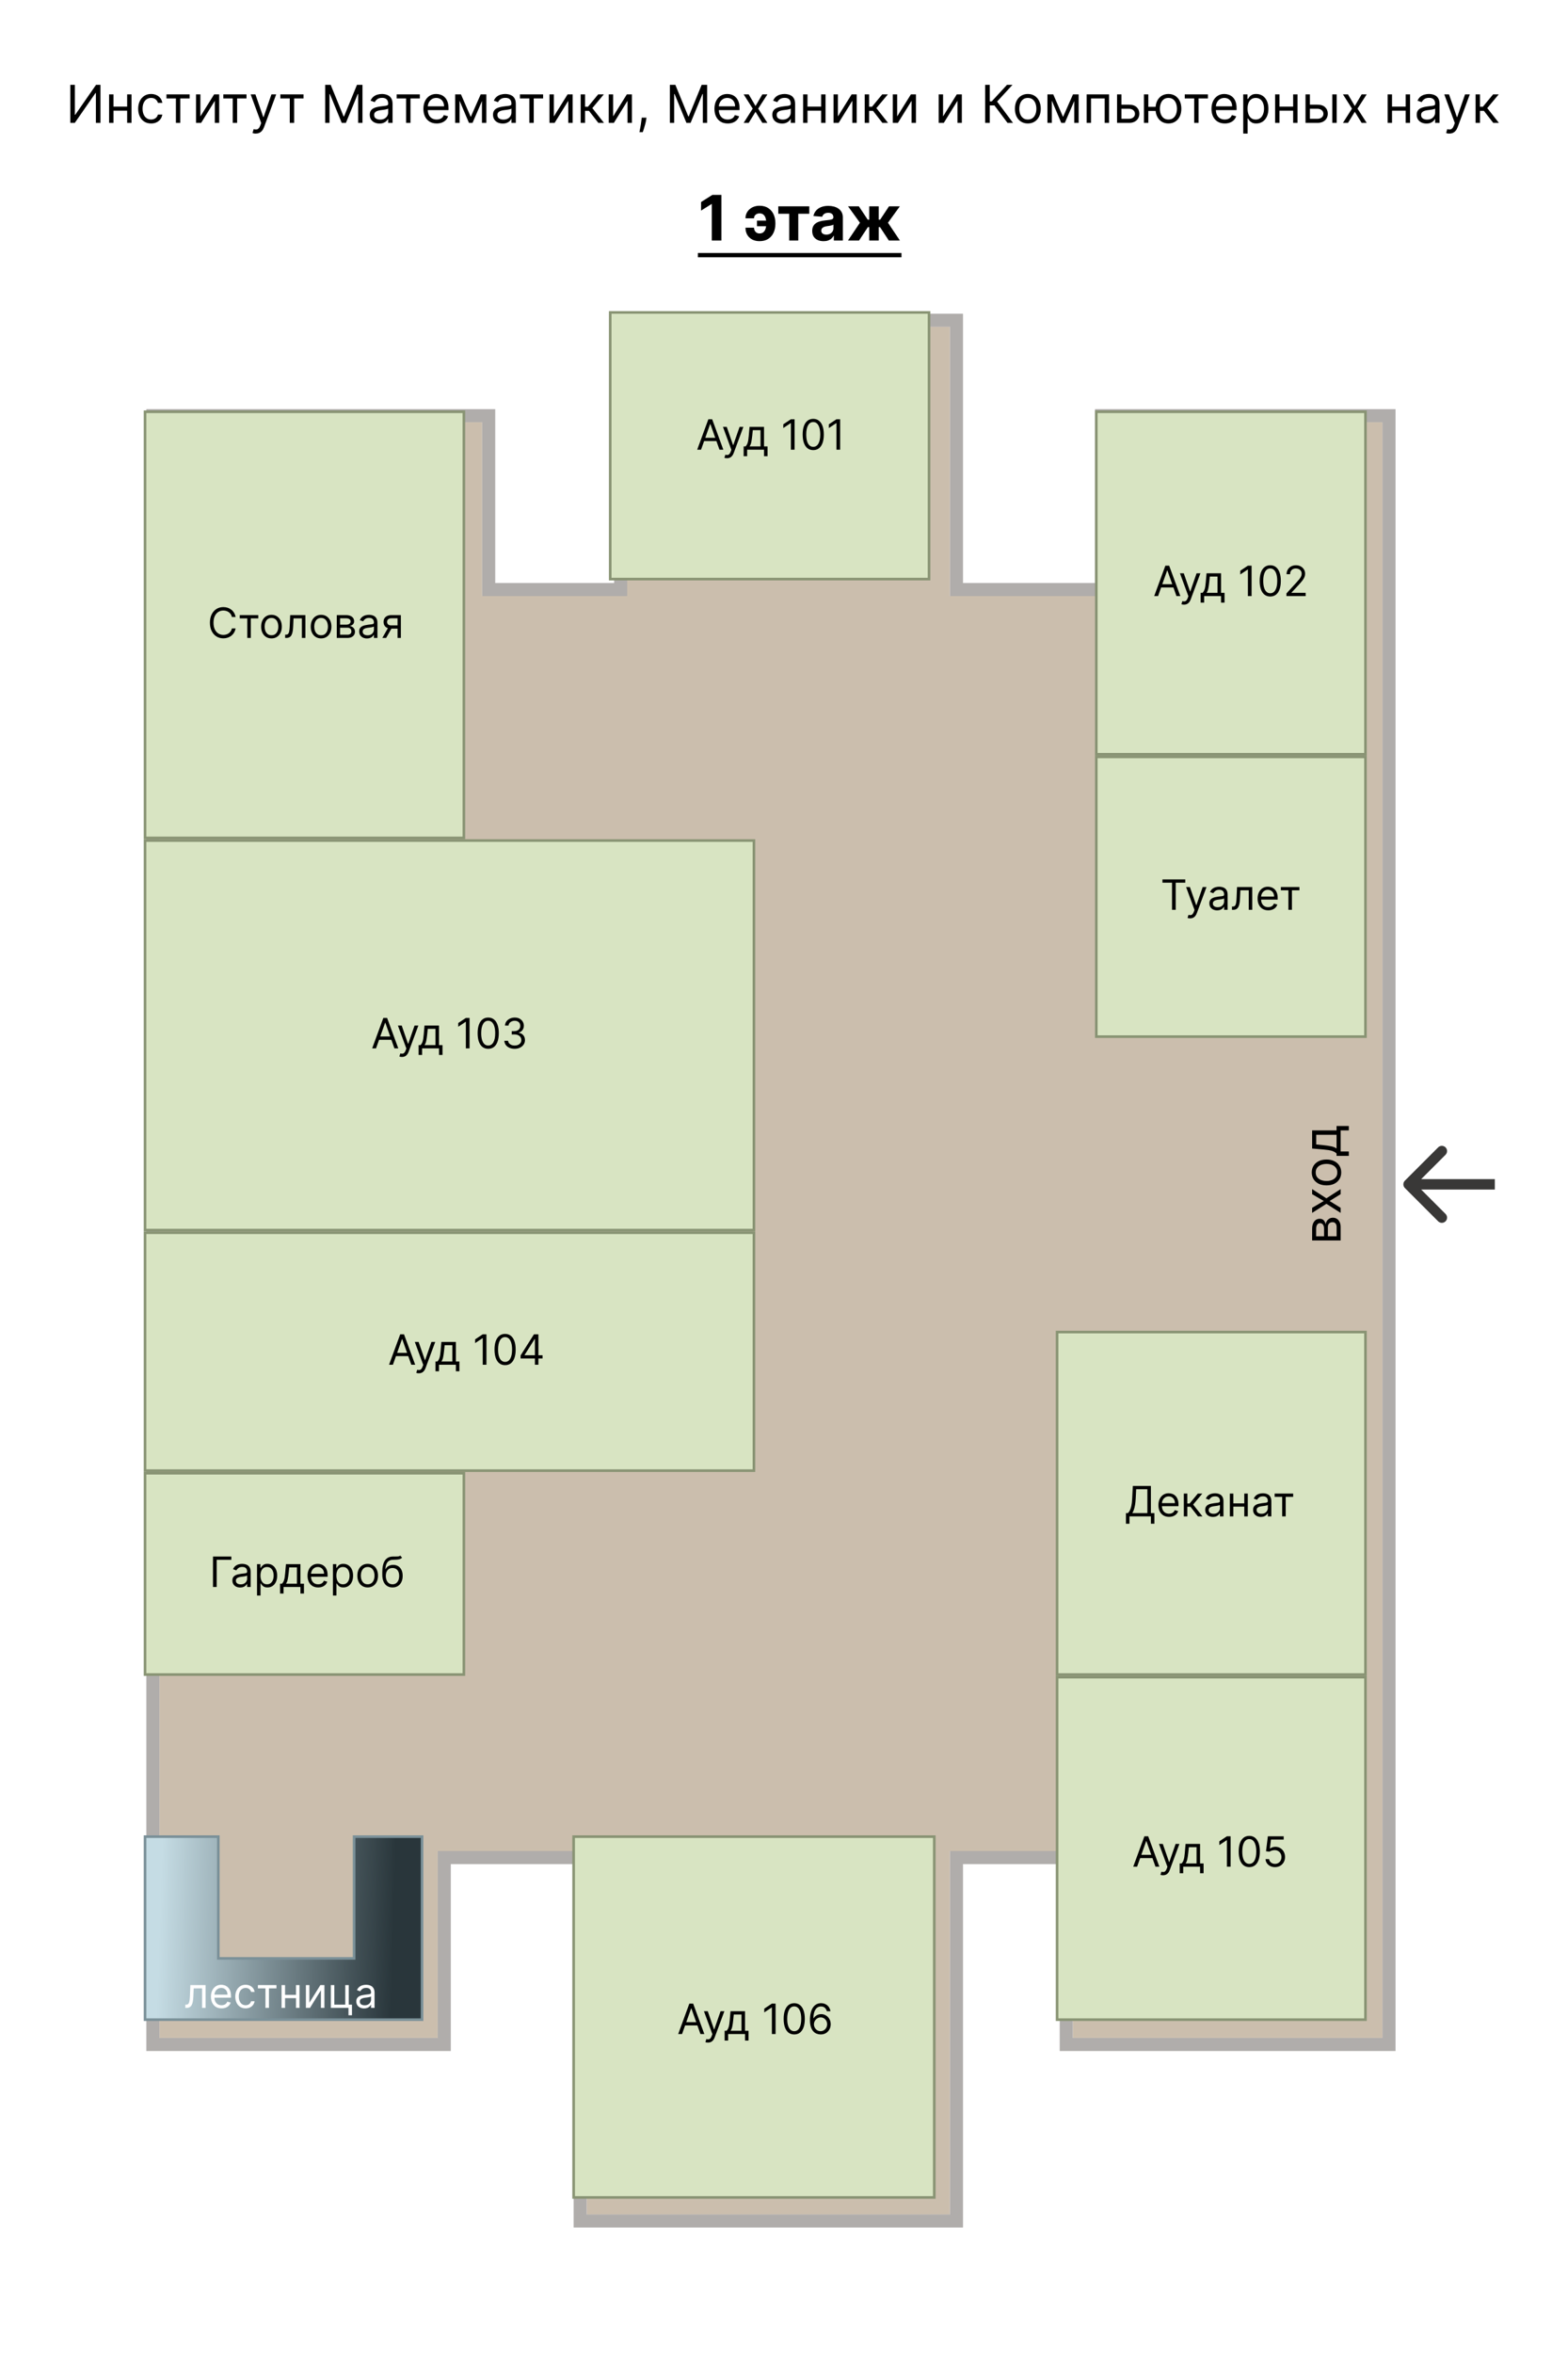 <svg width="600" height="900" viewBox="0 0 600 900" fill="none" xmlns="http://www.w3.org/2000/svg">
<g id="Floor 1">
<g id="floor" filter="url(#filter0_d_11_91)">
<path d="M55 155.5H178.5V222H234V119H357.5V222H418V155.5H523V507.5V773.5H404.5V702H357.5V841H218.5V702H161.5V773.5H55V155.5Z" fill="#CBBEAD"/>
<path d="M55 153H52.5V155.5V773.5V776H55H161.5H164V773.5V704.5H216V841V843.5H218.5H357.5H360V841V704.5H402V773.5V776H404.5H523H525.5V773.5V507.5V155.5V153H523H418H415.5V155.5V219.5H360V119V116.5H357.5H234H231.5V119V219.5H181V155.5V153H178.5H55Z" stroke="#B0ADAB" stroke-width="5"/>
</g>
<rect id="room_106" x="219.5" y="702.5" width="138" height="138" fill="#D8E4C2" stroke="#899474"/>
<rect id="room_104" x="55.5" y="471.5" width="233" height="91" fill="#D8E4C2" stroke="#899474"/>
<rect id="room_103" x="55.5" y="321.5" width="233" height="149" fill="#D8E4C2" stroke="#899474"/>
<rect id="room_105" x="404.5" y="641.5" width="118" height="131" fill="#D8E4C2" stroke="#899474"/>
<rect id="room_dining" x="55.5" y="157.5" width="122" height="163" fill="#D8E4C2" stroke="#899474"/>
<rect id="room_wardrobe" x="55.5" y="563.5" width="122" height="77" fill="#D8E4C2" stroke="#899474"/>
<path id="ladder" d="M135.495 748.565V702.5H161.5V772.5H55.5V702.5H83.543V748.565V749.065H84.043H108.5H134.995H135.495V748.565Z" fill="url(#paint0_linear_11_91)" stroke="#7B9199"/>
<rect id="room_dean" x="404.5" y="509.5" width="118" height="131" fill="#D8E4C2" stroke="#899474"/>
<rect id="toilet" x="419.5" y="289.5" width="103" height="107" fill="#D8E4C2" stroke="#899474"/>
<rect id="room_102" x="419.5" y="157.5" width="103" height="131" fill="#D8E4C2" stroke="#899474"/>
<rect id="room_101" x="233.5" y="119.5" width="122" height="102" fill="#D8E4C2" stroke="#899474"/>
<g id="floor_name">
<path d="M276.055 74.546V92H272.365V78.048H272.263L268.266 80.554V77.281L272.587 74.546H276.055ZM290.634 81.619C290.224 81.619 289.861 81.699 289.543 81.858C289.224 82.017 288.974 82.239 288.793 82.523C288.616 82.801 288.528 83.131 288.528 83.511H285.264C285.264 82.801 285.401 82.153 285.673 81.568C285.946 80.977 286.327 80.469 286.815 80.043C287.304 79.611 287.872 79.278 288.52 79.046C289.173 78.812 289.878 78.696 290.634 78.696C291.952 78.696 293.06 78.992 293.957 79.582C294.861 80.168 295.543 80.96 296.003 81.96C296.469 82.954 296.702 84.071 296.702 85.31V85.625C296.702 86.869 296.472 87.992 296.011 88.992C295.551 89.992 294.869 90.784 293.966 91.369C293.068 91.949 291.957 92.239 290.634 92.239C289.577 92.239 288.645 92.031 287.838 91.617C287.031 91.196 286.401 90.602 285.946 89.835C285.491 89.062 285.264 88.145 285.264 87.082H288.528C288.528 87.486 288.614 87.855 288.784 88.19C288.955 88.526 289.196 88.793 289.509 88.992C289.827 89.19 290.202 89.293 290.634 89.298C291.31 89.293 291.835 89.102 292.21 88.727C292.591 88.352 292.855 87.883 293.003 87.321C293.156 86.753 293.233 86.188 293.233 85.625V85.31C293.233 84.69 293.153 84.099 292.994 83.537C292.841 82.974 292.574 82.514 292.193 82.156C291.818 81.798 291.298 81.619 290.634 81.619ZM294.281 84.381V86.528H289.653V84.381H294.281ZM297.814 81.764V78.909H309.678V81.764H305.459V92H301.999V81.764H297.814ZM315.143 92.247C314.308 92.247 313.563 92.102 312.91 91.812C312.256 91.517 311.739 91.082 311.359 90.508C310.984 89.929 310.796 89.207 310.796 88.344C310.796 87.617 310.93 87.006 311.197 86.511C311.464 86.017 311.827 85.619 312.288 85.318C312.748 85.017 313.271 84.79 313.856 84.636C314.447 84.483 315.066 84.375 315.714 84.312C316.475 84.233 317.089 84.159 317.555 84.091C318.021 84.017 318.359 83.909 318.569 83.767C318.779 83.625 318.884 83.415 318.884 83.136V83.085C318.884 82.546 318.714 82.128 318.373 81.832C318.038 81.537 317.56 81.389 316.941 81.389C316.288 81.389 315.768 81.534 315.381 81.824C314.995 82.108 314.739 82.466 314.614 82.898L311.256 82.625C311.427 81.829 311.762 81.142 312.262 80.562C312.762 79.977 313.407 79.528 314.197 79.216C314.992 78.898 315.913 78.739 316.958 78.739C317.685 78.739 318.381 78.824 319.046 78.994C319.717 79.165 320.31 79.429 320.827 79.787C321.35 80.145 321.762 80.605 322.063 81.168C322.364 81.724 322.515 82.392 322.515 83.171V92H319.072V90.185H318.969C318.759 90.594 318.478 90.954 318.126 91.267C317.773 91.574 317.35 91.815 316.856 91.992C316.362 92.162 315.79 92.247 315.143 92.247ZM316.183 89.742C316.717 89.742 317.188 89.636 317.597 89.426C318.006 89.21 318.327 88.921 318.56 88.557C318.793 88.193 318.91 87.781 318.91 87.321V85.932C318.796 86.006 318.64 86.074 318.441 86.136C318.248 86.193 318.029 86.247 317.785 86.298C317.54 86.344 317.296 86.386 317.052 86.426C316.808 86.46 316.586 86.492 316.387 86.52C315.961 86.582 315.589 86.682 315.271 86.818C314.952 86.954 314.705 87.139 314.529 87.372C314.353 87.599 314.265 87.883 314.265 88.224C314.265 88.719 314.444 89.097 314.802 89.358C315.165 89.614 315.626 89.742 316.183 89.742ZM324.479 92L329.056 85.19L324.505 78.909H328.647L332.048 84.031H332.61V78.909H336.241V84.031H336.786L340.187 78.909H344.329L339.786 85.19L344.354 92H340.119L336.752 86.886H336.241V92H332.61V86.886H332.099L328.715 92H324.479Z" fill="black"/>
<path d="M267.047 96.773H344.951V98.409H267.047V96.773Z" fill="black"/>
</g>
<path id="name" d="M26.916 32.455H28.649V43.903H28.791L36.745 32.455H38.45V47H36.688V35.58H36.546L28.62 47H26.916V32.455ZM49.048 40.778V42.341H43.025V40.778H49.048ZM43.423 36.091V47H41.747V36.091H43.423ZM50.327 36.091V47H48.65V36.091H50.327ZM57.819 47.227C56.797 47.227 55.916 46.986 55.177 46.503C54.439 46.02 53.871 45.355 53.473 44.507C53.075 43.66 52.876 42.691 52.876 41.602C52.876 40.494 53.08 39.517 53.487 38.669C53.899 37.817 54.472 37.151 55.206 36.673C55.944 36.19 56.806 35.949 57.791 35.949C58.558 35.949 59.249 36.091 59.865 36.375C60.48 36.659 60.985 37.057 61.378 37.568C61.771 38.08 62.014 38.676 62.109 39.358H60.433C60.305 38.861 60.021 38.42 59.581 38.037C59.145 37.649 58.558 37.455 57.819 37.455C57.166 37.455 56.593 37.625 56.101 37.966C55.613 38.302 55.232 38.778 54.957 39.394C54.687 40.004 54.552 40.722 54.552 41.545C54.552 42.388 54.685 43.122 54.95 43.747C55.22 44.372 55.599 44.858 56.087 45.203C56.579 45.549 57.157 45.722 57.819 45.722C58.255 45.722 58.65 45.646 59.005 45.494C59.361 45.343 59.661 45.125 59.907 44.841C60.154 44.557 60.329 44.216 60.433 43.818H62.109C62.014 44.462 61.78 45.042 61.406 45.558C61.037 46.07 60.547 46.477 59.936 46.78C59.33 47.078 58.624 47.227 57.819 47.227ZM63.7 37.653V36.091H72.564V37.653H68.984V47H67.308V37.653H63.7ZM76.685 44.528L81.941 36.091H83.872V47H82.196V38.562L76.969 47H75.009V36.091H76.685V44.528ZM85.458 37.653V36.091H94.322V37.653H90.742V47H89.066V37.653H85.458ZM97.846 51.091C97.562 51.091 97.309 51.067 97.086 51.02C96.864 50.977 96.71 50.935 96.624 50.892L97.051 49.415C97.458 49.519 97.818 49.557 98.13 49.528C98.443 49.5 98.72 49.36 98.961 49.109C99.207 48.863 99.432 48.463 99.636 47.909L99.948 47.057L95.914 36.091H97.732L100.744 44.784H100.857L103.869 36.091H105.687L101.056 48.591C100.848 49.154 100.59 49.621 100.282 49.99C99.974 50.364 99.617 50.641 99.21 50.821C98.807 51.001 98.353 51.091 97.846 51.091ZM107.274 37.653V36.091H116.138V37.653H112.558V47H110.882V37.653H107.274ZM124.435 32.455H126.537L131.481 44.528H131.651L136.594 32.455H138.697V47H137.049V35.949H136.907L132.361 47H130.77L126.225 35.949H126.083V47H124.435V32.455ZM145.211 47.256C144.52 47.256 143.892 47.126 143.329 46.865C142.766 46.6 142.318 46.219 141.987 45.722C141.655 45.22 141.49 44.614 141.49 43.903C141.49 43.278 141.613 42.772 141.859 42.383C142.105 41.99 142.434 41.683 142.846 41.46C143.258 41.238 143.713 41.072 144.21 40.963C144.712 40.849 145.216 40.76 145.722 40.693C146.385 40.608 146.923 40.544 147.335 40.501C147.751 40.454 148.054 40.376 148.244 40.267C148.438 40.158 148.535 39.969 148.535 39.699V39.642C148.535 38.941 148.343 38.397 147.96 38.008C147.581 37.62 147.006 37.426 146.234 37.426C145.434 37.426 144.806 37.601 144.352 37.952C143.897 38.302 143.578 38.676 143.393 39.074L141.802 38.506C142.086 37.843 142.465 37.327 142.938 36.957C143.417 36.583 143.937 36.323 144.501 36.176C145.069 36.025 145.628 35.949 146.177 35.949C146.527 35.949 146.93 35.992 147.384 36.077C147.844 36.157 148.286 36.325 148.713 36.581C149.143 36.837 149.501 37.222 149.785 37.739C150.069 38.255 150.211 38.946 150.211 39.812V47H148.535V45.523H148.45C148.336 45.76 148.147 46.013 147.882 46.283C147.616 46.553 147.264 46.782 146.823 46.972C146.383 47.161 145.846 47.256 145.211 47.256ZM145.467 45.75C146.13 45.75 146.688 45.62 147.143 45.359C147.602 45.099 147.948 44.763 148.18 44.351C148.417 43.939 148.535 43.506 148.535 43.051V41.517C148.464 41.602 148.308 41.68 148.066 41.751C147.829 41.818 147.555 41.877 147.242 41.929C146.935 41.976 146.634 42.019 146.34 42.057C146.052 42.09 145.817 42.118 145.637 42.142C145.202 42.199 144.794 42.291 144.416 42.419C144.042 42.542 143.739 42.729 143.507 42.98C143.279 43.226 143.166 43.562 143.166 43.989C143.166 44.571 143.381 45.011 143.812 45.31C144.248 45.603 144.799 45.75 145.467 45.75ZM151.786 37.653V36.091H160.65V37.653H157.07V47H155.394V37.653H151.786ZM167.102 47.227C166.051 47.227 165.144 46.995 164.382 46.531C163.624 46.062 163.04 45.409 162.628 44.571C162.22 43.728 162.017 42.748 162.017 41.631C162.017 40.513 162.22 39.528 162.628 38.676C163.04 37.819 163.613 37.151 164.346 36.673C165.085 36.19 165.947 35.949 166.932 35.949C167.5 35.949 168.061 36.044 168.615 36.233C169.169 36.422 169.673 36.73 170.128 37.156C170.582 37.578 170.944 38.136 171.214 38.832C171.484 39.528 171.619 40.385 171.619 41.403V42.114H163.21V40.665H169.915C169.915 40.049 169.791 39.5 169.545 39.017C169.304 38.534 168.958 38.153 168.508 37.874C168.063 37.594 167.538 37.455 166.932 37.455C166.264 37.455 165.686 37.62 165.199 37.952C164.716 38.278 164.344 38.705 164.084 39.23C163.823 39.756 163.693 40.319 163.693 40.92V41.886C163.693 42.71 163.835 43.409 164.119 43.981C164.408 44.55 164.808 44.983 165.319 45.281C165.831 45.575 166.425 45.722 167.102 45.722C167.542 45.722 167.94 45.66 168.295 45.537C168.655 45.409 168.965 45.22 169.226 44.969C169.486 44.713 169.687 44.396 169.829 44.017L171.449 44.472C171.278 45.021 170.992 45.504 170.589 45.92C170.187 46.332 169.69 46.654 169.098 46.886C168.506 47.114 167.841 47.227 167.102 47.227ZM180.135 44.727L183.942 36.091H185.532L180.817 47H179.453L174.822 36.091H176.385L180.135 44.727ZM175.845 36.091V47H174.169V36.091H175.845ZM184.425 47V36.091H186.101V47H184.425ZM192.379 47.256C191.688 47.256 191.06 47.126 190.497 46.865C189.934 46.6 189.486 46.219 189.155 45.722C188.823 45.22 188.657 44.614 188.657 43.903C188.657 43.278 188.781 42.772 189.027 42.383C189.273 41.99 189.602 41.683 190.014 41.46C190.426 41.238 190.881 41.072 191.378 40.963C191.88 40.849 192.384 40.76 192.89 40.693C193.553 40.608 194.091 40.544 194.503 40.501C194.919 40.454 195.222 40.376 195.412 40.267C195.606 40.158 195.703 39.969 195.703 39.699V39.642C195.703 38.941 195.511 38.397 195.128 38.008C194.749 37.62 194.174 37.426 193.402 37.426C192.602 37.426 191.974 37.601 191.52 37.952C191.065 38.302 190.746 38.676 190.561 39.074L188.97 38.506C189.254 37.843 189.633 37.327 190.106 36.957C190.585 36.583 191.105 36.323 191.669 36.176C192.237 36.025 192.796 35.949 193.345 35.949C193.695 35.949 194.098 35.992 194.552 36.077C195.012 36.157 195.454 36.325 195.881 36.581C196.311 36.837 196.669 37.222 196.953 37.739C197.237 38.255 197.379 38.946 197.379 39.812V47H195.703V45.523H195.618C195.504 45.76 195.315 46.013 195.05 46.283C194.784 46.553 194.432 46.782 193.991 46.972C193.551 47.161 193.014 47.256 192.379 47.256ZM192.635 45.75C193.298 45.75 193.856 45.62 194.311 45.359C194.77 45.099 195.116 44.763 195.348 44.351C195.585 43.939 195.703 43.506 195.703 43.051V41.517C195.632 41.602 195.476 41.68 195.234 41.751C194.997 41.818 194.723 41.877 194.41 41.929C194.103 41.976 193.802 42.019 193.508 42.057C193.22 42.09 192.985 42.118 192.805 42.142C192.37 42.199 191.962 42.291 191.584 42.419C191.21 42.542 190.907 42.729 190.675 42.98C190.447 43.226 190.334 43.562 190.334 43.989C190.334 44.571 190.549 45.011 190.98 45.31C191.416 45.603 191.967 45.75 192.635 45.75ZM198.954 37.653V36.091H207.818V37.653H204.238V47H202.562V37.653H198.954ZM211.939 44.528L217.194 36.091H219.126V47H217.45V38.562L212.223 47H210.263V36.091H211.939V44.528ZM222.196 47V36.091H223.872V40.835H224.98L228.901 36.091H231.06L226.656 41.347L231.117 47H228.958L225.378 42.398H223.872V47H222.196ZM234.615 44.528L239.87 36.091H241.802V47H240.126V38.562L234.899 47H232.938V36.091H234.615V44.528ZM247.372 45.011L247.258 45.778C247.178 46.318 247.055 46.896 246.889 47.511C246.728 48.127 246.56 48.707 246.385 49.251C246.21 49.796 246.065 50.229 245.952 50.551H244.673C244.735 50.248 244.815 49.848 244.915 49.351C245.014 48.854 245.113 48.297 245.213 47.682C245.317 47.071 245.402 46.446 245.469 45.807L245.554 45.011H247.372ZM256.33 32.455H258.432L263.375 44.528H263.546L268.489 32.455H270.591V47H268.943V35.949H268.801L264.256 47H262.665L258.119 35.949H257.977V47H256.33V32.455ZM278.469 47.227C277.418 47.227 276.511 46.995 275.749 46.531C274.992 46.062 274.407 45.409 273.995 44.571C273.588 43.728 273.384 42.748 273.384 41.631C273.384 40.513 273.588 39.528 273.995 38.676C274.407 37.819 274.98 37.151 275.714 36.673C276.452 36.19 277.314 35.949 278.299 35.949C278.867 35.949 279.428 36.044 279.982 36.233C280.536 36.422 281.04 36.73 281.495 37.156C281.949 37.578 282.312 38.136 282.581 38.832C282.851 39.528 282.986 40.385 282.986 41.403V42.114H274.577V40.665H281.282C281.282 40.049 281.159 39.5 280.912 39.017C280.671 38.534 280.325 38.153 279.876 37.874C279.43 37.594 278.905 37.455 278.299 37.455C277.631 37.455 277.054 37.62 276.566 37.952C276.083 38.278 275.711 38.705 275.451 39.23C275.19 39.756 275.06 40.319 275.06 40.92V41.886C275.06 42.71 275.202 43.409 275.486 43.981C275.775 44.55 276.175 44.983 276.687 45.281C277.198 45.575 277.792 45.722 278.469 45.722C278.91 45.722 279.307 45.66 279.662 45.537C280.022 45.409 280.332 45.22 280.593 44.969C280.853 44.713 281.055 44.396 281.197 44.017L282.816 44.472C282.645 45.021 282.359 45.504 281.956 45.92C281.554 46.332 281.057 46.654 280.465 46.886C279.873 47.114 279.208 47.227 278.469 47.227ZM286.493 36.091L289.107 40.551L291.72 36.091H293.652L290.129 41.545L293.652 47H291.72L289.107 42.767L286.493 47H284.561L288.027 41.545L284.561 36.091H286.493ZM299.254 47.256C298.563 47.256 297.935 47.126 297.372 46.865C296.809 46.6 296.361 46.219 296.03 45.722C295.698 45.22 295.532 44.614 295.532 43.903C295.532 43.278 295.656 42.772 295.902 42.383C296.148 41.99 296.477 41.683 296.889 41.46C297.301 41.238 297.756 41.072 298.253 40.963C298.755 40.849 299.259 40.76 299.765 40.693C300.428 40.608 300.966 40.544 301.378 40.501C301.794 40.454 302.097 40.376 302.287 40.267C302.481 40.158 302.578 39.969 302.578 39.699V39.642C302.578 38.941 302.386 38.397 302.003 38.008C301.624 37.62 301.049 37.426 300.277 37.426C299.477 37.426 298.849 37.601 298.395 37.952C297.94 38.302 297.621 38.676 297.436 39.074L295.845 38.506C296.129 37.843 296.508 37.327 296.981 36.957C297.46 36.583 297.98 36.323 298.544 36.176C299.112 36.025 299.671 35.949 300.22 35.949C300.57 35.949 300.973 35.992 301.427 36.077C301.887 36.157 302.329 36.325 302.756 36.581C303.186 36.837 303.544 37.222 303.828 37.739C304.112 38.255 304.254 38.946 304.254 39.812V47H302.578V45.523H302.493C302.379 45.76 302.19 46.013 301.925 46.283C301.659 46.553 301.307 46.782 300.866 46.972C300.426 47.161 299.889 47.256 299.254 47.256ZM299.51 45.75C300.173 45.75 300.731 45.62 301.186 45.359C301.645 45.099 301.991 44.763 302.223 44.351C302.46 43.939 302.578 43.506 302.578 43.051V41.517C302.507 41.602 302.351 41.68 302.109 41.751C301.872 41.818 301.598 41.877 301.285 41.929C300.978 41.976 300.677 42.019 300.383 42.057C300.095 42.09 299.86 42.118 299.68 42.142C299.245 42.199 298.837 42.291 298.459 42.419C298.085 42.542 297.782 42.729 297.55 42.98C297.322 43.226 297.209 43.562 297.209 43.989C297.209 44.571 297.424 45.011 297.855 45.31C298.291 45.603 298.842 45.75 299.51 45.75ZM314.615 40.778V42.341H308.592V40.778H314.615ZM308.99 36.091V47H307.313V36.091H308.99ZM315.893 36.091V47H314.217V36.091H315.893ZM320.63 44.528L325.886 36.091H327.818V47H326.142V38.562L320.914 47H318.954V36.091H320.63V44.528ZM330.888 47V36.091H332.564V40.835H333.672L337.592 36.091H339.751L335.348 41.347L339.808 47H337.649L334.069 42.398H332.564V47H330.888ZM343.306 44.528L348.562 36.091H350.493V47H348.817V38.562L343.59 47H341.63V36.091H343.306V44.528ZM360.865 44.528L366.12 36.091H368.052V47H366.376V38.562L361.149 47H359.188V36.091H360.865V44.528ZM385.525 47L380.525 40.324H378.736V47H376.974V32.455H378.736V38.761H379.503L385.327 32.455H387.429L381.548 38.847L387.628 47H385.525ZM393.308 47.227C392.323 47.227 391.459 46.993 390.715 46.524C389.977 46.055 389.399 45.4 388.982 44.557C388.57 43.714 388.365 42.729 388.365 41.602C388.365 40.466 388.57 39.474 388.982 38.626C389.399 37.779 389.977 37.121 390.715 36.652C391.459 36.183 392.323 35.949 393.308 35.949C394.293 35.949 395.154 36.183 395.893 36.652C396.636 37.121 397.214 37.779 397.626 38.626C398.043 39.474 398.251 40.466 398.251 41.602C398.251 42.729 398.043 43.714 397.626 44.557C397.214 45.4 396.636 46.055 395.893 46.524C395.154 46.993 394.293 47.227 393.308 47.227ZM393.308 45.722C394.056 45.722 394.671 45.53 395.154 45.146C395.637 44.763 395.995 44.258 396.227 43.633C396.459 43.008 396.575 42.331 396.575 41.602C396.575 40.873 396.459 40.194 396.227 39.564C395.995 38.934 395.637 38.425 395.154 38.037C394.671 37.649 394.056 37.455 393.308 37.455C392.56 37.455 391.944 37.649 391.461 38.037C390.978 38.425 390.621 38.934 390.389 39.564C390.157 40.194 390.041 40.873 390.041 41.602C390.041 42.331 390.157 43.008 390.389 43.633C390.621 44.258 390.978 44.763 391.461 45.146C391.944 45.53 392.56 45.722 393.308 45.722ZM406.775 44.727L410.582 36.091H412.173L407.457 47H406.094L401.463 36.091H403.025L406.775 44.727ZM402.486 36.091V47H400.809V36.091H402.486ZM411.065 47V36.091H412.741V47H411.065ZM415.809 47V36.091H424.389V47H422.713V37.653H417.486V47H415.809ZM428.899 40.04H432.024C433.302 40.04 434.28 40.364 434.957 41.013C435.634 41.661 435.973 42.483 435.973 43.477C435.973 44.131 435.821 44.725 435.518 45.26C435.215 45.79 434.77 46.214 434.183 46.531C433.596 46.844 432.876 47 432.024 47H427.45V36.091H429.126V45.438H432.024C432.687 45.438 433.231 45.262 433.657 44.912C434.084 44.562 434.297 44.112 434.297 43.562C434.297 42.985 434.084 42.514 433.657 42.149C433.231 41.785 432.687 41.602 432.024 41.602H428.899V40.04ZM443.752 40.864V42.426H437.985V40.864H443.752ZM439.405 36.091V47H437.729V36.091H439.405ZM447.104 47.227C446.119 47.227 445.255 46.993 444.512 46.524C443.773 46.055 443.195 45.4 442.779 44.557C442.367 43.714 442.161 42.729 442.161 41.602C442.161 40.466 442.367 39.474 442.779 38.626C443.195 37.779 443.773 37.121 444.512 36.652C445.255 36.183 446.119 35.949 447.104 35.949C448.089 35.949 448.95 36.183 449.689 36.652C450.432 37.121 451.01 37.779 451.422 38.626C451.839 39.474 452.047 40.466 452.047 41.602C452.047 42.729 451.839 43.714 451.422 44.557C451.01 45.4 450.432 46.055 449.689 46.524C448.95 46.993 448.089 47.227 447.104 47.227ZM447.104 45.722C447.852 45.722 448.468 45.53 448.95 45.146C449.433 44.763 449.791 44.258 450.023 43.633C450.255 43.008 450.371 42.331 450.371 41.602C450.371 40.873 450.255 40.194 450.023 39.564C449.791 38.934 449.433 38.425 448.95 38.037C448.468 37.649 447.852 37.455 447.104 37.455C446.356 37.455 445.74 37.649 445.257 38.037C444.774 38.425 444.417 38.934 444.185 39.564C443.953 40.194 443.837 40.873 443.837 41.602C443.837 42.331 443.953 43.008 444.185 43.633C444.417 44.258 444.774 44.763 445.257 45.146C445.74 45.53 446.356 45.722 447.104 45.722ZM453.349 37.653V36.091H462.212V37.653H458.633V47H456.956V37.653H453.349ZM468.665 47.227C467.613 47.227 466.707 46.995 465.944 46.531C465.187 46.062 464.602 45.409 464.19 44.571C463.783 43.728 463.579 42.748 463.579 41.631C463.579 40.513 463.783 39.528 464.19 38.676C464.602 37.819 465.175 37.151 465.909 36.673C466.648 36.19 467.509 35.949 468.494 35.949C469.062 35.949 469.623 36.044 470.177 36.233C470.731 36.422 471.236 36.73 471.69 37.156C472.145 37.578 472.507 38.136 472.777 38.832C473.047 39.528 473.182 40.385 473.182 41.403V42.114H464.773V40.665H471.477C471.477 40.049 471.354 39.5 471.108 39.017C470.866 38.534 470.521 38.153 470.071 37.874C469.626 37.594 469.1 37.455 468.494 37.455C467.827 37.455 467.249 37.62 466.761 37.952C466.278 38.278 465.907 38.705 465.646 39.23C465.386 39.756 465.256 40.319 465.256 40.92V41.886C465.256 42.71 465.398 43.409 465.682 43.981C465.97 44.55 466.371 44.983 466.882 45.281C467.393 45.575 467.988 45.722 468.665 45.722C469.105 45.722 469.503 45.66 469.858 45.537C470.218 45.409 470.528 45.22 470.788 44.969C471.049 44.713 471.25 44.396 471.392 44.017L473.011 44.472C472.841 45.021 472.554 45.504 472.152 45.92C471.749 46.332 471.252 46.654 470.66 46.886C470.068 47.114 469.403 47.227 468.665 47.227ZM475.731 51.091V36.091H477.351V37.824H477.55C477.673 37.635 477.843 37.393 478.061 37.099C478.283 36.801 478.601 36.536 479.013 36.304C479.429 36.067 479.993 35.949 480.703 35.949C481.622 35.949 482.431 36.178 483.132 36.638C483.833 37.097 484.38 37.748 484.773 38.591C485.166 39.434 485.362 40.428 485.362 41.574C485.362 42.729 485.166 43.731 484.773 44.578C484.38 45.421 483.835 46.074 483.139 46.538C482.443 46.998 481.64 47.227 480.731 47.227C480.031 47.227 479.47 47.111 479.048 46.879C478.627 46.642 478.302 46.375 478.075 46.077C477.848 45.774 477.673 45.523 477.55 45.324H477.407V51.091H475.731ZM477.379 41.545C477.379 42.369 477.5 43.096 477.741 43.726C477.983 44.351 478.336 44.841 478.8 45.196C479.264 45.546 479.832 45.722 480.504 45.722C481.205 45.722 481.79 45.537 482.258 45.168C482.732 44.794 483.087 44.292 483.324 43.662C483.565 43.028 483.686 42.322 483.686 41.545C483.686 40.778 483.568 40.087 483.331 39.472C483.099 38.851 482.746 38.361 482.273 38.001C481.804 37.637 481.214 37.455 480.504 37.455C479.822 37.455 479.249 37.627 478.785 37.973C478.321 38.314 477.971 38.792 477.734 39.408C477.497 40.019 477.379 40.731 477.379 41.545ZM495.22 40.778V42.341H489.197V40.778H495.22ZM489.595 36.091V47H487.919V36.091H489.595ZM496.498 36.091V47H494.822V36.091H496.498ZM501.008 40.04H504.133C505.412 40.04 506.39 40.364 507.067 41.013C507.744 41.661 508.082 42.483 508.082 43.477C508.082 44.131 507.931 44.725 507.628 45.26C507.325 45.79 506.88 46.214 506.292 46.531C505.705 46.844 504.986 47 504.133 47H499.559V36.091H501.236V45.438H504.133C504.796 45.438 505.341 45.262 505.767 44.912C506.193 44.562 506.406 44.112 506.406 43.562C506.406 42.985 506.193 42.514 505.767 42.149C505.341 41.785 504.796 41.602 504.133 41.602H501.008V40.04ZM509.815 47V36.091H511.491V47H509.815ZM515.809 36.091L518.423 40.551L521.037 36.091H522.969L519.446 41.545L522.969 47H521.037L518.423 42.767L515.809 47H513.878L517.344 41.545L513.878 36.091H515.809ZM538.286 40.778V42.341H532.264V40.778H538.286ZM532.661 36.091V47H530.985V36.091H532.661ZM539.565 36.091V47H537.889V36.091H539.565ZM545.836 47.256C545.145 47.256 544.517 47.126 543.954 46.865C543.391 46.6 542.943 46.219 542.612 45.722C542.28 45.22 542.115 44.614 542.115 43.903C542.115 43.278 542.238 42.772 542.484 42.383C542.73 41.99 543.059 41.683 543.471 41.46C543.883 41.238 544.338 41.072 544.835 40.963C545.337 40.849 545.841 40.76 546.347 40.693C547.01 40.608 547.548 40.544 547.96 40.501C548.376 40.454 548.679 40.376 548.869 40.267C549.063 40.158 549.16 39.969 549.16 39.699V39.642C549.16 38.941 548.968 38.397 548.585 38.008C548.206 37.62 547.631 37.426 546.859 37.426C546.059 37.426 545.431 37.601 544.977 37.952C544.522 38.302 544.203 38.676 544.018 39.074L542.427 38.506C542.711 37.843 543.09 37.327 543.563 36.957C544.042 36.583 544.562 36.323 545.126 36.176C545.694 36.025 546.253 35.949 546.802 35.949C547.152 35.949 547.555 35.992 548.009 36.077C548.469 36.157 548.911 36.325 549.338 36.581C549.768 36.837 550.126 37.222 550.41 37.739C550.694 38.255 550.836 38.946 550.836 39.812V47H549.16V45.523H549.075C548.961 45.76 548.772 46.013 548.507 46.283C548.241 46.553 547.889 46.782 547.448 46.972C547.008 47.161 546.471 47.256 545.836 47.256ZM546.092 45.75C546.755 45.75 547.313 45.62 547.768 45.359C548.227 45.099 548.573 44.763 548.805 44.351C549.042 43.939 549.16 43.506 549.16 43.051V41.517C549.089 41.602 548.933 41.68 548.691 41.751C548.454 41.818 548.18 41.877 547.867 41.929C547.56 41.976 547.259 42.019 546.965 42.057C546.677 42.09 546.442 42.118 546.262 42.142C545.827 42.199 545.419 42.291 545.041 42.419C544.667 42.542 544.364 42.729 544.132 42.98C543.904 43.226 543.791 43.562 543.791 43.989C543.791 44.571 544.006 45.011 544.437 45.31C544.873 45.603 545.424 45.75 546.092 45.75ZM554.584 51.091C554.3 51.091 554.047 51.067 553.824 51.02C553.602 50.977 553.448 50.935 553.363 50.892L553.789 49.415C554.196 49.519 554.556 49.557 554.868 49.528C555.181 49.5 555.458 49.36 555.699 49.109C555.946 48.863 556.171 48.463 556.374 47.909L556.687 47.057L552.653 36.091H554.471L557.482 44.784H557.596L560.607 36.091H562.425L557.795 48.591C557.586 49.154 557.328 49.621 557.02 49.99C556.713 50.364 556.355 50.641 555.948 50.821C555.546 51.001 555.091 51.091 554.584 51.091ZM564.638 47V36.091H566.314V40.835H567.422L571.342 36.091H573.501L569.098 41.347L573.558 47H571.399L567.819 42.398H566.314V47H564.638Z" fill="black"/>
<g id="text">
<path id="entrance" d="M513 474.464L502.091 474.464L502.091 470.004C502.091 468.829 502.356 467.897 502.886 467.205C503.417 466.514 504.117 466.169 504.989 466.169C505.652 466.169 506.165 466.365 506.53 466.758C506.89 467.151 507.134 467.655 507.261 468.271C507.318 467.868 507.46 467.478 507.687 467.099C507.915 466.715 508.227 466.398 508.625 466.147C509.018 465.896 509.501 465.771 510.074 465.771C510.633 465.771 511.132 465.913 511.572 466.197C512.013 466.481 512.361 466.888 512.616 467.419C512.872 467.949 513 468.583 513 469.322L513 474.464ZM511.466 472.873L511.466 469.322C511.466 468.744 511.329 468.292 511.054 467.965C510.779 467.639 510.405 467.475 509.932 467.475C509.368 467.475 508.926 467.639 508.604 467.965C508.277 468.292 508.114 468.744 508.114 469.322L508.114 472.873L511.466 472.873ZM506.665 472.873L506.665 470.004C506.665 469.554 506.603 469.168 506.48 468.846C506.352 468.524 506.172 468.278 505.94 468.107C505.704 467.932 505.424 467.845 505.102 467.845C504.643 467.845 504.283 468.036 504.023 468.42C503.758 468.803 503.625 469.331 503.625 470.004L503.625 472.873L506.665 472.873ZM502.091 461.983L506.551 459.37L502.091 456.756L502.091 454.824L507.545 458.347L513 454.824L513 456.756L508.767 459.37L513 461.983L513 463.915L507.545 460.449L502.091 463.915L502.091 461.983ZM513.227 448.45C513.227 449.435 512.993 450.299 512.524 451.042C512.055 451.781 511.4 452.359 510.557 452.775C509.714 453.187 508.729 453.393 507.602 453.393C506.466 453.393 505.474 453.187 504.626 452.775C503.779 452.359 503.121 451.781 502.652 451.042C502.183 450.299 501.949 449.435 501.949 448.45C501.949 447.465 502.183 446.604 502.652 445.865C503.121 445.122 503.779 444.544 504.626 444.132C505.474 443.715 506.466 443.507 507.602 443.507C508.729 443.507 509.714 443.715 510.557 444.132C511.4 444.544 512.055 445.122 512.524 445.865C512.993 446.604 513.227 447.465 513.227 448.45ZM511.722 448.45C511.722 447.702 511.53 447.086 511.146 446.604C510.763 446.121 510.259 445.763 509.634 445.531C509.009 445.299 508.331 445.183 507.602 445.183C506.873 445.183 506.194 445.299 505.564 445.531C504.934 445.763 504.425 446.121 504.037 446.604C503.649 447.086 503.455 447.702 503.455 448.45C503.455 449.198 503.649 449.814 504.037 450.297C504.425 450.78 504.934 451.137 505.564 451.369C506.194 451.601 506.873 451.717 507.602 451.717C508.331 451.717 509.009 451.601 509.634 451.369C510.259 451.137 510.763 450.78 511.146 450.297C511.53 449.814 511.722 449.198 511.722 448.45ZM516.125 442.113L511.437 442.113L511.437 441.204C511.205 440.981 510.955 440.79 510.685 440.629C510.415 440.468 510.095 440.328 509.726 440.21C509.352 440.087 508.897 439.982 508.362 439.897C507.822 439.812 507.171 439.736 506.409 439.67L502.091 439.301L502.091 432.369L511.437 432.369L511.437 430.693L516.125 430.693L516.125 432.369L513 432.369L513 440.437L516.125 440.437L516.125 442.113ZM511.437 439.301L511.437 434.045L503.653 434.045L503.653 437.738L506.409 438.022C507.55 438.141 508.547 438.287 509.399 438.463C510.251 438.638 510.931 438.917 511.437 439.301Z" fill="black"/>
<path id="Arrow_in" d="M537.586 451.586C536.805 452.367 536.805 453.633 537.586 454.414L550.314 467.142C551.095 467.923 552.361 467.923 553.142 467.142C553.923 466.361 553.923 465.095 553.142 464.314L541.828 453L553.142 441.686C553.923 440.905 553.923 439.639 553.142 438.858C552.361 438.077 551.095 438.077 550.314 438.858L537.586 451.586ZM572 451L539 451L539 455L572 455L572 451Z" fill="#393837"/>
<path id="text_room_106" d="M260.988 778H259.511L263.783 766.364H265.238L269.511 778H268.033L264.556 768.205H264.465L260.988 778ZM261.533 773.455H267.488V774.705H261.533V773.455ZM270.911 781.273C270.684 781.273 270.481 781.254 270.303 781.216C270.125 781.182 270.002 781.148 269.934 781.114L270.275 779.932C270.601 780.015 270.888 780.045 271.138 780.023C271.388 780 271.61 779.888 271.803 779.688C272 779.491 272.18 779.17 272.343 778.727L272.593 778.045L269.366 769.273H270.82L273.229 776.227H273.32L275.729 769.273H277.184L273.479 779.273C273.313 779.723 273.106 780.097 272.86 780.392C272.614 780.691 272.328 780.913 272.002 781.057C271.68 781.201 271.317 781.273 270.911 781.273ZM277.288 780.5V776.75H278.015C278.193 776.564 278.346 776.364 278.475 776.148C278.604 775.932 278.716 775.676 278.81 775.381C278.909 775.081 278.992 774.718 279.06 774.29C279.129 773.858 279.189 773.337 279.242 772.727L279.538 769.273H285.083V776.75H286.424V780.5H285.083V778H278.629V780.5H277.288ZM279.538 776.75H283.742V770.523H280.788L280.56 772.727C280.466 773.64 280.348 774.437 280.208 775.119C280.068 775.801 279.844 776.345 279.538 776.75ZM296.772 766.364V778H295.363V767.841H295.295L292.454 769.727V768.295L295.363 766.364H296.772ZM303.914 778.159C303.058 778.159 302.329 777.926 301.727 777.46C301.124 776.991 300.664 776.311 300.346 775.42C300.028 774.527 299.869 773.447 299.869 772.182C299.869 770.924 300.028 769.85 300.346 768.96C300.668 768.066 301.13 767.384 301.732 766.915C302.338 766.441 303.066 766.205 303.914 766.205C304.763 766.205 305.488 766.441 306.09 766.915C306.696 767.384 307.158 768.066 307.477 768.96C307.799 769.85 307.96 770.924 307.96 772.182C307.96 773.447 307.8 774.527 307.482 775.42C307.164 776.311 306.704 776.991 306.102 777.46C305.499 777.926 304.77 778.159 303.914 778.159ZM303.914 776.909C304.763 776.909 305.422 776.5 305.891 775.682C306.361 774.864 306.596 773.697 306.596 772.182C306.596 771.174 306.488 770.316 306.272 769.608C306.06 768.9 305.753 768.36 305.352 767.989C304.954 767.617 304.475 767.432 303.914 767.432C303.073 767.432 302.416 767.847 301.942 768.676C301.469 769.502 301.232 770.67 301.232 772.182C301.232 773.189 301.338 774.045 301.55 774.75C301.763 775.455 302.067 775.991 302.465 776.358C302.867 776.725 303.35 776.909 303.914 776.909ZM313.982 778.159C313.505 778.152 313.028 778.061 312.55 777.886C312.073 777.712 311.638 777.419 311.244 777.006C310.85 776.589 310.533 776.027 310.295 775.318C310.056 774.606 309.937 773.712 309.937 772.636C309.937 771.606 310.033 770.693 310.227 769.898C310.42 769.098 310.7 768.426 311.067 767.881C311.435 767.331 311.878 766.915 312.397 766.631C312.92 766.347 313.509 766.205 314.164 766.205C314.816 766.205 315.395 766.335 315.903 766.597C316.414 766.854 316.831 767.214 317.153 767.676C317.475 768.138 317.683 768.67 317.778 769.273H316.391C316.263 768.75 316.013 768.316 315.641 767.972C315.27 767.627 314.778 767.455 314.164 767.455C313.263 767.455 312.552 767.847 312.033 768.631C311.518 769.415 311.259 770.515 311.255 771.932H311.346C311.558 771.61 311.81 771.335 312.102 771.108C312.397 770.877 312.723 770.699 313.079 770.574C313.435 770.449 313.812 770.386 314.21 770.386C314.876 770.386 315.486 770.553 316.039 770.886C316.592 771.216 317.035 771.672 317.369 772.256C317.702 772.835 317.869 773.5 317.869 774.25C317.869 774.97 317.708 775.629 317.386 776.227C317.064 776.822 316.611 777.295 316.028 777.648C315.448 777.996 314.766 778.167 313.982 778.159ZM313.982 776.909C314.46 776.909 314.888 776.79 315.266 776.551C315.649 776.312 315.95 775.992 316.17 775.591C316.393 775.189 316.505 774.742 316.505 774.25C316.505 773.769 316.397 773.331 316.181 772.938C315.969 772.54 315.675 772.223 315.3 771.989C314.929 771.754 314.505 771.636 314.028 771.636C313.668 771.636 313.333 771.708 313.022 771.852C312.711 771.992 312.439 772.186 312.204 772.432C311.973 772.678 311.791 772.96 311.658 773.278C311.526 773.593 311.46 773.924 311.46 774.273C311.46 774.735 311.567 775.167 311.783 775.568C312.003 775.97 312.302 776.294 312.681 776.54C313.064 776.786 313.497 776.909 313.982 776.909Z" fill="black"/>
<path id="text_room_104" d="M150.347 522H148.87L153.143 510.364H154.597L158.87 522H157.393L153.915 512.205H153.825L150.347 522ZM150.893 517.455H156.847V518.705H150.893V517.455ZM160.271 525.273C160.043 525.273 159.841 525.254 159.663 525.216C159.485 525.182 159.362 525.148 159.293 525.114L159.634 523.932C159.96 524.015 160.248 524.045 160.498 524.023C160.748 524 160.969 523.888 161.163 523.688C161.36 523.491 161.54 523.17 161.702 522.727L161.952 522.045L158.725 513.273H160.18L162.589 520.227H162.68L165.089 513.273H166.543L162.839 523.273C162.672 523.723 162.466 524.097 162.219 524.392C161.973 524.691 161.687 524.913 161.362 525.057C161.04 525.201 160.676 525.273 160.271 525.273ZM166.647 524.5V520.75H167.374C167.552 520.564 167.706 520.364 167.835 520.148C167.963 519.932 168.075 519.676 168.17 519.381C168.268 519.081 168.352 518.718 168.42 518.29C168.488 517.858 168.549 517.337 168.602 516.727L168.897 513.273H174.442V520.75H175.783V524.5H174.442V522H167.988V524.5H166.647ZM168.897 520.75H173.102V514.523H170.147L169.92 516.727C169.825 517.64 169.708 518.437 169.567 519.119C169.427 519.801 169.204 520.345 168.897 520.75ZM186.131 510.364V522H184.722V511.841H184.654L181.813 513.727V512.295L184.722 510.364H186.131ZM193.273 522.159C192.417 522.159 191.688 521.926 191.086 521.46C190.484 520.991 190.023 520.311 189.705 519.42C189.387 518.527 189.228 517.447 189.228 516.182C189.228 514.924 189.387 513.85 189.705 512.96C190.027 512.066 190.489 511.384 191.092 510.915C191.698 510.441 192.425 510.205 193.273 510.205C194.122 510.205 194.847 510.441 195.45 510.915C196.056 511.384 196.518 512.066 196.836 512.96C197.158 513.85 197.319 514.924 197.319 516.182C197.319 517.447 197.16 518.527 196.842 519.42C196.523 520.311 196.063 520.991 195.461 521.46C194.859 521.926 194.129 522.159 193.273 522.159ZM193.273 520.909C194.122 520.909 194.781 520.5 195.251 519.682C195.72 518.864 195.955 517.697 195.955 516.182C195.955 515.174 195.847 514.316 195.631 513.608C195.419 512.9 195.112 512.36 194.711 511.989C194.313 511.617 193.834 511.432 193.273 511.432C192.433 511.432 191.775 511.847 191.302 512.676C190.828 513.502 190.592 514.67 190.592 516.182C190.592 517.189 190.698 518.045 190.91 518.75C191.122 519.455 191.427 519.991 191.825 520.358C192.226 520.725 192.709 520.909 193.273 520.909ZM199.205 519.614V518.455L204.319 510.364H205.16V512.159H204.592L200.728 518.273V518.364H207.614V519.614H199.205ZM204.683 522V519.261V518.722V510.364H206.023V522H204.683Z" fill="black"/>
<path id="text_room_103" d="M143.886 401H142.409L146.682 389.364H148.136L152.409 401H150.932L147.455 391.205H147.364L143.886 401ZM144.432 396.455H150.386V397.705H144.432V396.455ZM153.81 404.273C153.582 404.273 153.38 404.254 153.202 404.216C153.024 404.182 152.901 404.148 152.832 404.114L153.173 402.932C153.499 403.015 153.787 403.045 154.037 403.023C154.287 403 154.509 402.888 154.702 402.688C154.899 402.491 155.079 402.17 155.241 401.727L155.491 401.045L152.264 392.273H153.719L156.128 399.227H156.219L158.628 392.273H160.082L156.378 402.273C156.211 402.723 156.005 403.097 155.759 403.392C155.512 403.691 155.226 403.913 154.901 404.057C154.579 404.201 154.215 404.273 153.81 404.273ZM160.186 403.5V399.75H160.913C161.091 399.564 161.245 399.364 161.374 399.148C161.502 398.932 161.614 398.676 161.709 398.381C161.807 398.081 161.891 397.718 161.959 397.29C162.027 396.858 162.088 396.337 162.141 395.727L162.436 392.273H167.982V399.75H169.322V403.5H167.982V401H161.527V403.5H160.186ZM162.436 399.75H166.641V393.523H163.686L163.459 395.727C163.364 396.64 163.247 397.437 163.107 398.119C162.966 398.801 162.743 399.345 162.436 399.75ZM179.67 389.364V401H178.261V390.841H178.193L175.352 392.727V391.295L178.261 389.364H179.67ZM186.812 401.159C185.956 401.159 185.227 400.926 184.625 400.46C184.023 399.991 183.563 399.311 183.244 398.42C182.926 397.527 182.767 396.447 182.767 395.182C182.767 393.924 182.926 392.85 183.244 391.96C183.566 391.066 184.028 390.384 184.631 389.915C185.237 389.441 185.964 389.205 186.812 389.205C187.661 389.205 188.386 389.441 188.989 389.915C189.595 390.384 190.057 391.066 190.375 391.96C190.697 392.85 190.858 393.924 190.858 395.182C190.858 396.447 190.699 397.527 190.381 398.42C190.062 399.311 189.602 399.991 189 400.46C188.398 400.926 187.669 401.159 186.812 401.159ZM186.812 399.909C187.661 399.909 188.32 399.5 188.79 398.682C189.259 397.864 189.494 396.697 189.494 395.182C189.494 394.174 189.386 393.316 189.17 392.608C188.958 391.9 188.652 391.36 188.25 390.989C187.852 390.617 187.373 390.432 186.812 390.432C185.972 390.432 185.314 390.847 184.841 391.676C184.367 392.502 184.131 393.67 184.131 395.182C184.131 396.189 184.237 397.045 184.449 397.75C184.661 398.455 184.966 398.991 185.364 399.358C185.765 399.725 186.248 399.909 186.812 399.909ZM196.949 401.159C196.199 401.159 195.53 401.03 194.943 400.773C194.36 400.515 193.896 400.157 193.551 399.699C193.21 399.237 193.025 398.701 192.994 398.091H194.426C194.456 398.466 194.585 398.79 194.812 399.062C195.04 399.331 195.337 399.54 195.705 399.688C196.072 399.835 196.479 399.909 196.926 399.909C197.426 399.909 197.869 399.822 198.256 399.648C198.642 399.473 198.945 399.231 199.165 398.92C199.384 398.61 199.494 398.25 199.494 397.841C199.494 397.413 199.388 397.036 199.176 396.71C198.964 396.381 198.653 396.123 198.244 395.938C197.835 395.752 197.335 395.659 196.744 395.659H195.812V394.409H196.744C197.206 394.409 197.612 394.326 197.96 394.159C198.313 393.992 198.587 393.758 198.784 393.455C198.985 393.152 199.085 392.795 199.085 392.386C199.085 391.992 198.998 391.65 198.824 391.358C198.65 391.066 198.403 390.839 198.085 390.676C197.771 390.513 197.4 390.432 196.972 390.432C196.57 390.432 196.191 390.506 195.835 390.653C195.483 390.797 195.195 391.008 194.972 391.284C194.748 391.557 194.627 391.886 194.608 392.273H193.244C193.267 391.663 193.451 391.129 193.795 390.67C194.14 390.208 194.591 389.848 195.148 389.591C195.708 389.333 196.324 389.205 196.994 389.205C197.714 389.205 198.331 389.35 198.847 389.642C199.362 389.93 199.758 390.311 200.034 390.784C200.311 391.258 200.449 391.769 200.449 392.318C200.449 392.973 200.277 393.532 199.932 393.994C199.591 394.456 199.127 394.777 198.54 394.955V395.045C199.275 395.167 199.848 395.479 200.261 395.983C200.674 396.483 200.881 397.102 200.881 397.841C200.881 398.473 200.708 399.042 200.364 399.545C200.023 400.045 199.557 400.439 198.966 400.727C198.375 401.015 197.703 401.159 196.949 401.159Z" fill="black"/>
<path id="text_room_105" d="M435.113 714H433.636L437.908 702.364H439.363L443.636 714H442.158L438.681 704.205H438.59L435.113 714ZM435.658 709.455H441.613V710.705H435.658V709.455ZM445.036 717.273C444.809 717.273 444.606 717.254 444.428 717.216C444.25 717.182 444.127 717.148 444.059 717.114L444.4 715.932C444.726 716.015 445.013 716.045 445.263 716.023C445.513 716 445.735 715.888 445.928 715.688C446.125 715.491 446.305 715.17 446.468 714.727L446.718 714.045L443.491 705.273H444.945L447.354 712.227H447.445L449.854 705.273H451.309L447.604 715.273C447.438 715.723 447.231 716.097 446.985 716.392C446.739 716.691 446.453 716.913 446.127 717.057C445.805 717.201 445.442 717.273 445.036 717.273ZM451.413 716.5V712.75H452.14C452.318 712.564 452.471 712.364 452.6 712.148C452.729 711.932 452.841 711.676 452.935 711.381C453.034 711.081 453.117 710.718 453.185 710.29C453.254 709.858 453.314 709.337 453.367 708.727L453.663 705.273H459.208V712.75H460.549V716.5H459.208V714H452.754V716.5H451.413ZM453.663 712.75H457.867V706.523H454.913L454.685 708.727C454.591 709.64 454.473 710.437 454.333 711.119C454.193 711.801 453.969 712.345 453.663 712.75ZM470.897 702.364V714H469.488V703.841H469.42L466.579 705.727V704.295L469.488 702.364H470.897ZM478.039 714.159C477.183 714.159 476.454 713.926 475.852 713.46C475.249 712.991 474.789 712.311 474.471 711.42C474.153 710.527 473.994 709.447 473.994 708.182C473.994 706.924 474.153 705.85 474.471 704.96C474.793 704.066 475.255 703.384 475.857 702.915C476.463 702.441 477.191 702.205 478.039 702.205C478.888 702.205 479.613 702.441 480.215 702.915C480.821 703.384 481.283 704.066 481.602 704.96C481.924 705.85 482.085 706.924 482.085 708.182C482.085 709.447 481.925 710.527 481.607 711.42C481.289 712.311 480.829 712.991 480.227 713.46C479.624 713.926 478.895 714.159 478.039 714.159ZM478.039 712.909C478.888 712.909 479.547 712.5 480.016 711.682C480.486 710.864 480.721 709.697 480.721 708.182C480.721 707.174 480.613 706.316 480.397 705.608C480.185 704.9 479.878 704.36 479.477 703.989C479.079 703.617 478.6 703.432 478.039 703.432C477.198 703.432 476.541 703.847 476.067 704.676C475.594 705.502 475.357 706.67 475.357 708.182C475.357 709.189 475.463 710.045 475.675 710.75C475.888 711.455 476.192 711.991 476.59 712.358C476.992 712.725 477.475 712.909 478.039 712.909ZM487.88 714.159C487.213 714.159 486.613 714.027 486.079 713.761C485.545 713.496 485.117 713.133 484.795 712.67C484.473 712.208 484.297 711.682 484.266 711.091H485.63C485.683 711.617 485.922 712.053 486.346 712.398C486.774 712.739 487.285 712.909 487.88 712.909C488.357 712.909 488.781 712.797 489.153 712.574C489.528 712.35 489.821 712.044 490.033 711.653C490.249 711.259 490.357 710.814 490.357 710.318C490.357 709.811 490.246 709.358 490.022 708.96C489.802 708.559 489.499 708.242 489.113 708.011C488.727 707.78 488.285 707.663 487.789 707.659C487.433 707.655 487.067 707.71 486.692 707.824C486.317 707.934 486.009 708.076 485.766 708.25L484.448 708.091L485.153 702.364H491.198V703.614H486.335L485.925 707.045H485.994C486.232 706.856 486.531 706.699 486.891 706.574C487.251 706.449 487.626 706.386 488.016 706.386C488.728 706.386 489.363 706.557 489.92 706.898C490.48 707.235 490.92 707.697 491.238 708.284C491.56 708.871 491.721 709.542 491.721 710.295C491.721 711.038 491.554 711.701 491.221 712.284C490.891 712.864 490.437 713.322 489.857 713.659C489.278 713.992 488.619 714.159 487.88 714.159Z" fill="black"/>
<path id="text_room_dining" d="M90.148 236H88.739C88.655 235.595 88.51 235.239 88.301 234.932C88.097 234.625 87.847 234.367 87.551 234.159C87.26 233.947 86.936 233.788 86.579 233.682C86.224 233.576 85.852 233.523 85.466 233.523C84.761 233.523 84.123 233.701 83.551 234.057C82.983 234.413 82.53 234.938 82.193 235.631C81.86 236.324 81.693 237.174 81.693 238.182C81.693 239.189 81.86 240.04 82.193 240.733C82.53 241.426 82.983 241.951 83.551 242.307C84.123 242.663 84.761 242.841 85.466 242.841C85.852 242.841 86.224 242.788 86.579 242.682C86.936 242.576 87.26 242.419 87.551 242.21C87.847 241.998 88.097 241.739 88.301 241.432C88.51 241.121 88.655 240.765 88.739 240.364H90.148C90.042 240.958 89.849 241.491 89.568 241.96C89.288 242.43 88.939 242.83 88.523 243.159C88.106 243.485 87.638 243.733 87.119 243.903C86.604 244.074 86.053 244.159 85.466 244.159C84.474 244.159 83.591 243.917 82.818 243.432C82.046 242.947 81.438 242.258 80.994 241.364C80.551 240.47 80.329 239.409 80.329 238.182C80.329 236.955 80.551 235.894 80.994 235C81.438 234.106 82.046 233.417 82.818 232.932C83.591 232.447 84.474 232.205 85.466 232.205C86.053 232.205 86.604 232.29 87.119 232.46C87.638 232.631 88.106 232.881 88.523 233.21C88.939 233.536 89.288 233.934 89.568 234.403C89.849 234.869 90.042 235.402 90.148 236ZM91.743 236.523V235.273H98.834V236.523H95.97V244H94.629V236.523H91.743ZM103.882 244.182C103.094 244.182 102.403 243.994 101.808 243.619C101.217 243.244 100.755 242.72 100.422 242.045C100.092 241.371 99.928 240.583 99.928 239.682C99.928 238.773 100.092 237.979 100.422 237.301C100.755 236.623 101.217 236.097 101.808 235.722C102.403 235.347 103.094 235.159 103.882 235.159C104.67 235.159 105.359 235.347 105.95 235.722C106.545 236.097 107.007 236.623 107.337 237.301C107.67 237.979 107.837 238.773 107.837 239.682C107.837 240.583 107.67 241.371 107.337 242.045C107.007 242.72 106.545 243.244 105.95 243.619C105.359 243.994 104.67 244.182 103.882 244.182ZM103.882 242.977C104.481 242.977 104.973 242.824 105.359 242.517C105.746 242.21 106.032 241.807 106.217 241.307C106.403 240.807 106.496 240.265 106.496 239.682C106.496 239.098 106.403 238.555 106.217 238.051C106.032 237.547 105.746 237.14 105.359 236.83C104.973 236.519 104.481 236.364 103.882 236.364C103.284 236.364 102.791 236.519 102.405 236.83C102.018 237.14 101.732 237.547 101.547 238.051C101.361 238.555 101.268 239.098 101.268 239.682C101.268 240.265 101.361 240.807 101.547 241.307C101.732 241.807 102.018 242.21 102.405 242.517C102.791 242.824 103.284 242.977 103.882 242.977ZM109.111 244V242.75H109.429C109.69 242.75 109.908 242.699 110.082 242.597C110.257 242.491 110.397 242.307 110.503 242.045C110.613 241.78 110.696 241.413 110.753 240.943C110.813 240.47 110.857 239.867 110.884 239.136L111.043 235.273H116.861V244H115.52V236.523H112.315L112.179 239.636C112.149 240.352 112.084 240.983 111.986 241.528C111.891 242.07 111.745 242.525 111.548 242.892C111.355 243.259 111.098 243.536 110.776 243.722C110.454 243.907 110.05 244 109.565 244H109.111ZM122.866 244.182C122.079 244.182 121.387 243.994 120.793 243.619C120.202 243.244 119.74 242.72 119.406 242.045C119.077 241.371 118.912 240.583 118.912 239.682C118.912 238.773 119.077 237.979 119.406 237.301C119.74 236.623 120.202 236.097 120.793 235.722C121.387 235.347 122.079 235.159 122.866 235.159C123.654 235.159 124.344 235.347 124.935 235.722C125.529 236.097 125.991 236.623 126.321 237.301C126.654 237.979 126.821 238.773 126.821 239.682C126.821 240.583 126.654 241.371 126.321 242.045C125.991 242.72 125.529 243.244 124.935 243.619C124.344 243.994 123.654 244.182 122.866 244.182ZM122.866 242.977C123.465 242.977 123.957 242.824 124.344 242.517C124.73 242.21 125.016 241.807 125.202 241.307C125.387 240.807 125.48 240.265 125.48 239.682C125.48 239.098 125.387 238.555 125.202 238.051C125.016 237.547 124.73 237.14 124.344 236.83C123.957 236.519 123.465 236.364 122.866 236.364C122.268 236.364 121.776 236.519 121.389 236.83C121.003 237.14 120.717 237.547 120.531 238.051C120.346 238.555 120.253 239.098 120.253 239.682C120.253 240.265 120.346 240.807 120.531 241.307C120.717 241.807 121.003 242.21 121.389 242.517C121.776 242.824 122.268 242.977 122.866 242.977ZM128.868 244V235.273H132.436C133.375 235.273 134.122 235.485 134.675 235.909C135.228 236.333 135.504 236.894 135.504 237.591C135.504 238.121 135.347 238.532 135.033 238.824C134.718 239.112 134.315 239.307 133.822 239.409C134.144 239.455 134.457 239.568 134.76 239.75C135.067 239.932 135.321 240.182 135.521 240.5C135.722 240.814 135.822 241.201 135.822 241.659C135.822 242.106 135.709 242.506 135.482 242.858C135.254 243.21 134.929 243.489 134.504 243.693C134.08 243.898 133.572 244 132.982 244H128.868ZM130.141 242.773H132.982C133.444 242.773 133.805 242.663 134.067 242.443C134.328 242.223 134.459 241.924 134.459 241.545C134.459 241.095 134.328 240.741 134.067 240.483C133.805 240.222 133.444 240.091 132.982 240.091H130.141V242.773ZM130.141 238.932H132.436C132.796 238.932 133.105 238.883 133.362 238.784C133.62 238.682 133.817 238.538 133.953 238.352C134.093 238.163 134.163 237.939 134.163 237.682C134.163 237.314 134.01 237.027 133.703 236.818C133.396 236.606 132.974 236.5 132.436 236.5H130.141V238.932ZM140.42 244.205C139.867 244.205 139.366 244.1 138.915 243.892C138.464 243.68 138.106 243.375 137.841 242.977C137.576 242.576 137.443 242.091 137.443 241.523C137.443 241.023 137.542 240.617 137.739 240.307C137.936 239.992 138.199 239.746 138.528 239.568C138.858 239.39 139.222 239.258 139.619 239.17C140.021 239.08 140.424 239.008 140.83 238.955C141.36 238.886 141.79 238.835 142.119 238.801C142.453 238.763 142.695 238.701 142.847 238.614C143.002 238.527 143.08 238.375 143.08 238.159V238.114C143.08 237.553 142.926 237.117 142.619 236.807C142.316 236.496 141.856 236.341 141.239 236.341C140.598 236.341 140.097 236.481 139.733 236.761C139.369 237.042 139.114 237.341 138.966 237.659L137.693 237.205C137.92 236.674 138.223 236.261 138.602 235.966C138.985 235.667 139.402 235.458 139.852 235.341C140.307 235.22 140.754 235.159 141.193 235.159C141.473 235.159 141.795 235.193 142.159 235.261C142.527 235.326 142.881 235.46 143.222 235.665C143.566 235.869 143.852 236.178 144.08 236.591C144.307 237.004 144.42 237.557 144.42 238.25V244H143.08V242.818H143.011C142.92 243.008 142.769 243.21 142.557 243.426C142.345 243.642 142.063 243.826 141.71 243.977C141.358 244.129 140.928 244.205 140.42 244.205ZM140.625 243C141.155 243 141.602 242.896 141.966 242.688C142.333 242.479 142.61 242.21 142.795 241.881C142.985 241.551 143.08 241.205 143.08 240.841V239.614C143.023 239.682 142.898 239.744 142.705 239.801C142.515 239.854 142.295 239.902 142.045 239.943C141.799 239.981 141.559 240.015 141.324 240.045C141.093 240.072 140.905 240.095 140.761 240.114C140.413 240.159 140.087 240.233 139.784 240.335C139.485 240.434 139.242 240.583 139.057 240.784C138.875 240.981 138.784 241.25 138.784 241.591C138.784 242.057 138.956 242.409 139.301 242.648C139.65 242.883 140.091 243 140.625 243ZM152.118 244V236.5H149.8C149.277 236.5 148.866 236.621 148.567 236.864C148.268 237.106 148.118 237.439 148.118 237.864C148.118 238.28 148.252 238.608 148.521 238.847C148.794 239.085 149.167 239.205 149.641 239.205H152.459V240.455H149.641C149.05 240.455 148.54 240.35 148.112 240.142C147.684 239.934 147.355 239.636 147.124 239.25C146.893 238.86 146.777 238.398 146.777 237.864C146.777 237.326 146.898 236.864 147.141 236.477C147.383 236.091 147.73 235.794 148.18 235.585C148.635 235.377 149.175 235.273 149.8 235.273H153.391V244H152.118ZM146.3 244L148.777 239.659H150.232L147.754 244H146.3Z" fill="black"/>
<path id="text_room_wardrobe" d="M88.526 595.364V596.614H82.912V607H81.503V595.364H88.526ZM91.905 607.205C91.352 607.205 90.85 607.1 90.399 606.892C89.948 606.68 89.59 606.375 89.325 605.977C89.06 605.576 88.928 605.091 88.928 604.523C88.928 604.023 89.026 603.617 89.223 603.307C89.42 602.992 89.683 602.746 90.013 602.568C90.342 602.39 90.706 602.258 91.104 602.17C91.505 602.08 91.909 602.008 92.314 601.955C92.844 601.886 93.274 601.835 93.604 601.801C93.937 601.763 94.18 601.701 94.331 601.614C94.486 601.527 94.564 601.375 94.564 601.159V601.114C94.564 600.553 94.41 600.117 94.104 599.807C93.801 599.496 93.34 599.341 92.723 599.341C92.083 599.341 91.581 599.481 91.217 599.761C90.854 600.042 90.598 600.341 90.45 600.659L89.178 600.205C89.405 599.674 89.708 599.261 90.087 598.966C90.469 598.667 90.886 598.458 91.337 598.341C91.791 598.22 92.238 598.159 92.678 598.159C92.958 598.159 93.28 598.193 93.644 598.261C94.011 598.326 94.365 598.46 94.706 598.665C95.051 598.869 95.337 599.178 95.564 599.591C95.791 600.004 95.905 600.557 95.905 601.25V607H94.564V605.818H94.496C94.405 606.008 94.253 606.21 94.041 606.426C93.829 606.642 93.547 606.826 93.195 606.977C92.842 607.129 92.412 607.205 91.905 607.205ZM92.109 606C92.64 606 93.087 605.896 93.45 605.688C93.818 605.479 94.094 605.21 94.28 604.881C94.469 604.551 94.564 604.205 94.564 603.841V602.614C94.507 602.682 94.382 602.744 94.189 602.801C93.999 602.854 93.78 602.902 93.53 602.943C93.284 602.981 93.043 603.015 92.808 603.045C92.577 603.072 92.39 603.095 92.246 603.114C91.897 603.159 91.572 603.233 91.269 603.335C90.969 603.434 90.727 603.583 90.541 603.784C90.359 603.981 90.269 604.25 90.269 604.591C90.269 605.057 90.441 605.409 90.785 605.648C91.134 605.883 91.575 606 92.109 606ZM98.352 610.273V598.273H99.648V599.659H99.807C99.905 599.508 100.042 599.314 100.216 599.08C100.394 598.841 100.648 598.629 100.977 598.443C101.311 598.254 101.761 598.159 102.33 598.159C103.064 598.159 103.712 598.343 104.273 598.71C104.833 599.078 105.271 599.598 105.585 600.273C105.9 600.947 106.057 601.742 106.057 602.659C106.057 603.583 105.9 604.384 105.585 605.062C105.271 605.737 104.835 606.259 104.278 606.631C103.722 606.998 103.08 607.182 102.352 607.182C101.792 607.182 101.343 607.089 101.006 606.903C100.669 606.714 100.409 606.5 100.227 606.261C100.045 606.019 99.905 605.818 99.807 605.659H99.693V610.273H98.352ZM99.671 602.636C99.671 603.295 99.767 603.877 99.96 604.381C100.153 604.881 100.436 605.273 100.807 605.557C101.178 605.837 101.633 605.977 102.17 605.977C102.731 605.977 103.199 605.83 103.574 605.534C103.953 605.235 104.237 604.833 104.426 604.33C104.619 603.822 104.716 603.258 104.716 602.636C104.716 602.023 104.621 601.47 104.432 600.977C104.246 600.481 103.964 600.089 103.585 599.801C103.21 599.509 102.739 599.364 102.17 599.364C101.625 599.364 101.167 599.502 100.795 599.778C100.424 600.051 100.144 600.434 99.954 600.926C99.765 601.415 99.671 601.985 99.671 602.636ZM107.17 609.5V605.75H107.898C108.076 605.564 108.229 605.364 108.358 605.148C108.487 604.932 108.598 604.676 108.693 604.381C108.792 604.081 108.875 603.718 108.943 603.29C109.011 602.858 109.072 602.337 109.125 601.727L109.42 598.273H114.966V605.75H116.307V609.5H114.966V607H108.511V609.5H107.17ZM109.42 605.75H113.625V599.523H110.67L110.443 601.727C110.348 602.64 110.231 603.437 110.091 604.119C109.951 604.801 109.727 605.345 109.42 605.75ZM121.746 607.182C120.905 607.182 120.179 606.996 119.57 606.625C118.964 606.25 118.496 605.727 118.166 605.057C117.84 604.383 117.678 603.598 117.678 602.705C117.678 601.811 117.84 601.023 118.166 600.341C118.496 599.655 118.954 599.121 119.541 598.739C120.132 598.352 120.821 598.159 121.609 598.159C122.064 598.159 122.513 598.235 122.956 598.386C123.399 598.538 123.803 598.784 124.166 599.125C124.53 599.462 124.82 599.909 125.036 600.466C125.251 601.023 125.359 601.708 125.359 602.523V603.091H118.632V601.932H123.996C123.996 601.439 123.897 601 123.7 600.614C123.507 600.227 123.231 599.922 122.871 599.699C122.515 599.475 122.094 599.364 121.609 599.364C121.075 599.364 120.613 599.496 120.223 599.761C119.837 600.023 119.539 600.364 119.331 600.784C119.123 601.205 119.018 601.655 119.018 602.136V602.909C119.018 603.568 119.132 604.127 119.359 604.585C119.59 605.04 119.911 605.386 120.32 605.625C120.729 605.86 121.204 605.977 121.746 605.977C122.098 605.977 122.416 605.928 122.7 605.83C122.988 605.727 123.236 605.576 123.445 605.375C123.653 605.17 123.814 604.917 123.928 604.614L125.223 604.977C125.087 605.417 124.857 605.803 124.536 606.136C124.214 606.466 123.816 606.723 123.342 606.909C122.869 607.091 122.337 607.182 121.746 607.182ZM127.399 610.273V598.273H128.695V599.659H128.854C128.952 599.508 129.089 599.314 129.263 599.08C129.441 598.841 129.695 598.629 130.024 598.443C130.357 598.254 130.808 598.159 131.376 598.159C132.111 598.159 132.759 598.343 133.32 598.71C133.88 599.078 134.318 599.598 134.632 600.273C134.946 600.947 135.104 601.742 135.104 602.659C135.104 603.583 134.946 604.384 134.632 605.062C134.318 605.737 133.882 606.259 133.325 606.631C132.768 606.998 132.126 607.182 131.399 607.182C130.839 607.182 130.39 607.089 130.053 606.903C129.715 606.714 129.456 606.5 129.274 606.261C129.092 606.019 128.952 605.818 128.854 605.659H128.74V610.273H127.399ZM128.717 602.636C128.717 603.295 128.814 603.877 129.007 604.381C129.2 604.881 129.482 605.273 129.854 605.557C130.225 605.837 130.679 605.977 131.217 605.977C131.778 605.977 132.246 605.83 132.621 605.534C133 605.235 133.284 604.833 133.473 604.33C133.666 603.822 133.763 603.258 133.763 602.636C133.763 602.023 133.668 601.47 133.479 600.977C133.293 600.481 133.011 600.089 132.632 599.801C132.257 599.509 131.786 599.364 131.217 599.364C130.672 599.364 130.214 599.502 129.842 599.778C129.471 600.051 129.191 600.434 129.001 600.926C128.812 601.415 128.717 601.985 128.717 602.636ZM140.695 607.182C139.907 607.182 139.215 606.994 138.621 606.619C138.03 606.244 137.568 605.72 137.234 605.045C136.905 604.371 136.74 603.583 136.74 602.682C136.74 601.773 136.905 600.979 137.234 600.301C137.568 599.623 138.03 599.097 138.621 598.722C139.215 598.347 139.907 598.159 140.695 598.159C141.482 598.159 142.172 598.347 142.763 598.722C143.357 599.097 143.82 599.623 144.149 600.301C144.482 600.979 144.649 601.773 144.649 602.682C144.649 603.583 144.482 604.371 144.149 605.045C143.82 605.72 143.357 606.244 142.763 606.619C142.172 606.994 141.482 607.182 140.695 607.182ZM140.695 605.977C141.293 605.977 141.786 605.824 142.172 605.517C142.558 605.21 142.844 604.807 143.03 604.307C143.215 603.807 143.308 603.265 143.308 602.682C143.308 602.098 143.215 601.555 143.03 601.051C142.844 600.547 142.558 600.14 142.172 599.83C141.786 599.519 141.293 599.364 140.695 599.364C140.096 599.364 139.604 599.519 139.217 599.83C138.831 600.14 138.545 600.547 138.359 601.051C138.174 601.555 138.081 602.098 138.081 602.682C138.081 603.265 138.174 603.807 138.359 604.307C138.545 604.807 138.831 605.21 139.217 605.517C139.604 605.824 140.096 605.977 140.695 605.977ZM153.173 595L153.855 595.818C153.59 596.076 153.283 596.256 152.935 596.358C152.586 596.46 152.192 596.523 151.753 596.545C151.313 596.568 150.825 596.591 150.287 596.614C149.681 596.636 149.179 596.784 148.781 597.057C148.384 597.33 148.077 597.723 147.861 598.239C147.645 598.754 147.507 599.386 147.446 600.136H147.56C147.855 599.591 148.264 599.189 148.787 598.932C149.31 598.674 149.87 598.545 150.469 598.545C151.151 598.545 151.764 598.705 152.31 599.023C152.855 599.341 153.287 599.812 153.605 600.438C153.923 601.062 154.082 601.833 154.082 602.75C154.082 603.663 153.92 604.451 153.594 605.114C153.272 605.777 152.819 606.288 152.236 606.648C151.656 607.004 150.976 607.182 150.196 607.182C149.416 607.182 148.732 606.998 148.145 606.631C147.558 606.259 147.101 605.71 146.776 604.983C146.45 604.252 146.287 603.348 146.287 602.273V601.341C146.287 599.398 146.616 597.924 147.276 596.92C147.938 595.917 148.935 595.398 150.264 595.364C150.734 595.348 151.152 595.345 151.52 595.352C151.887 595.36 152.207 595.343 152.48 595.301C152.753 595.259 152.984 595.159 153.173 595ZM150.196 605.977C150.723 605.977 151.175 605.845 151.554 605.58C151.937 605.314 152.23 604.941 152.435 604.46C152.639 603.975 152.741 603.405 152.741 602.75C152.741 602.114 152.637 601.572 152.429 601.125C152.224 600.678 151.931 600.337 151.548 600.102C151.166 599.867 150.707 599.75 150.173 599.75C149.783 599.75 149.433 599.816 149.122 599.949C148.812 600.081 148.546 600.277 148.327 600.534C148.107 600.792 147.937 601.106 147.815 601.477C147.698 601.848 147.635 602.273 147.628 602.75C147.628 603.727 147.857 604.509 148.315 605.097C148.774 605.684 149.401 605.977 150.196 605.977Z" fill="black"/>
<path id="text_ladder" d="M70.915 768V766.75H71.234C71.495 766.75 71.713 766.699 71.887 766.597C72.061 766.491 72.201 766.307 72.308 766.045C72.417 765.78 72.501 765.413 72.558 764.943C72.618 764.47 72.662 763.867 72.688 763.136L72.847 759.273H78.665V768H77.325V760.523H74.12L73.984 763.636C73.953 764.352 73.889 764.983 73.79 765.528C73.696 766.07 73.55 766.525 73.353 766.892C73.16 767.259 72.902 767.536 72.58 767.722C72.258 767.907 71.855 768 71.37 768H70.915ZM84.785 768.182C83.944 768.182 83.219 767.996 82.609 767.625C82.003 767.25 81.535 766.727 81.205 766.057C80.879 765.383 80.717 764.598 80.717 763.705C80.717 762.811 80.879 762.023 81.205 761.341C81.535 760.655 81.993 760.121 82.58 759.739C83.171 759.352 83.861 759.159 84.648 759.159C85.103 759.159 85.552 759.235 85.995 759.386C86.438 759.538 86.842 759.784 87.205 760.125C87.569 760.462 87.859 760.909 88.075 761.466C88.29 762.023 88.398 762.708 88.398 763.523V764.091H81.671V762.932H87.035C87.035 762.439 86.936 762 86.739 761.614C86.546 761.227 86.27 760.922 85.91 760.699C85.554 760.475 85.133 760.364 84.648 760.364C84.114 760.364 83.652 760.496 83.262 760.761C82.876 761.023 82.578 761.364 82.37 761.784C82.162 762.205 82.058 762.655 82.058 763.136V763.909C82.058 764.568 82.171 765.127 82.398 765.585C82.629 766.04 82.95 766.386 83.359 766.625C83.768 766.86 84.243 766.977 84.785 766.977C85.137 766.977 85.455 766.928 85.739 766.83C86.027 766.727 86.275 766.576 86.484 766.375C86.692 766.17 86.853 765.917 86.967 765.614L88.262 765.977C88.126 766.417 87.897 766.803 87.575 767.136C87.253 767.466 86.855 767.723 86.381 767.909C85.908 768.091 85.376 768.182 84.785 768.182ZM93.984 768.182C93.165 768.182 92.461 767.989 91.87 767.602C91.279 767.216 90.825 766.684 90.506 766.006C90.188 765.328 90.029 764.553 90.029 763.682C90.029 762.795 90.192 762.013 90.518 761.335C90.847 760.653 91.306 760.121 91.893 759.739C92.484 759.352 93.173 759.159 93.961 759.159C94.575 759.159 95.128 759.273 95.62 759.5C96.112 759.727 96.516 760.045 96.83 760.455C97.145 760.864 97.34 761.341 97.415 761.886H96.075C95.972 761.489 95.745 761.136 95.393 760.83C95.044 760.519 94.575 760.364 93.984 760.364C93.461 760.364 93.003 760.5 92.609 760.773C92.219 761.042 91.914 761.422 91.694 761.915C91.478 762.403 91.37 762.977 91.37 763.636C91.37 764.311 91.476 764.898 91.688 765.398C91.904 765.898 92.207 766.286 92.597 766.562C92.991 766.839 93.453 766.977 93.984 766.977C94.332 766.977 94.648 766.917 94.933 766.795C95.217 766.674 95.457 766.5 95.654 766.273C95.851 766.045 95.991 765.773 96.075 765.455H97.415C97.34 765.97 97.152 766.434 96.853 766.847C96.558 767.256 96.165 767.581 95.677 767.824C95.192 768.062 94.628 768.182 93.984 768.182ZM98.688 760.523V759.273H105.779V760.523H102.915V768H101.575V760.523H98.688ZM113.576 763.023V764.273H108.758V763.023H113.576ZM109.076 759.273V768H107.735V759.273H109.076ZM114.599 759.273V768H113.258V759.273H114.599ZM118.388 766.023L122.593 759.273H124.138V768H122.798V761.25L118.616 768H117.048V759.273H118.388V766.023ZM133.458 759.273V766.75H134.685V770.818H133.344V768H126.594V759.273H127.935V766.75H132.117V759.273H133.458ZM139.319 768.205C138.766 768.205 138.264 768.1 137.813 767.892C137.362 767.68 137.004 767.375 136.739 766.977C136.474 766.576 136.342 766.091 136.342 765.523C136.342 765.023 136.44 764.617 136.637 764.307C136.834 763.992 137.097 763.746 137.427 763.568C137.756 763.39 138.12 763.258 138.518 763.17C138.919 763.08 139.323 763.008 139.728 762.955C140.258 762.886 140.688 762.835 141.018 762.801C141.351 762.763 141.594 762.701 141.745 762.614C141.9 762.527 141.978 762.375 141.978 762.159V762.114C141.978 761.553 141.825 761.117 141.518 760.807C141.215 760.496 140.754 760.341 140.137 760.341C139.497 760.341 138.995 760.481 138.631 760.761C138.268 761.042 138.012 761.341 137.864 761.659L136.592 761.205C136.819 760.674 137.122 760.261 137.501 759.966C137.883 759.667 138.3 759.458 138.751 759.341C139.205 759.22 139.652 759.159 140.092 759.159C140.372 759.159 140.694 759.193 141.058 759.261C141.425 759.326 141.779 759.46 142.12 759.665C142.465 759.869 142.751 760.178 142.978 760.591C143.205 761.004 143.319 761.557 143.319 762.25V768H141.978V766.818H141.91C141.819 767.008 141.667 767.21 141.455 767.426C141.243 767.642 140.961 767.826 140.609 767.977C140.256 768.129 139.826 768.205 139.319 768.205ZM139.523 767C140.054 767 140.501 766.896 140.864 766.688C141.232 766.479 141.508 766.21 141.694 765.881C141.883 765.551 141.978 765.205 141.978 764.841V763.614C141.921 763.682 141.796 763.744 141.603 763.801C141.414 763.854 141.194 763.902 140.944 763.943C140.698 763.981 140.457 764.015 140.222 764.045C139.991 764.072 139.804 764.095 139.66 764.114C139.311 764.159 138.986 764.233 138.683 764.335C138.383 764.434 138.141 764.583 137.955 764.784C137.773 764.981 137.683 765.25 137.683 765.591C137.683 766.057 137.855 766.409 138.2 766.648C138.548 766.883 138.989 767 139.523 767Z" fill="white"/>
<path id="text_room_dean" d="M430.847 582.818V578.75H431.597C431.854 578.515 432.097 578.184 432.324 577.756C432.555 577.324 432.75 576.748 432.909 576.028C433.072 575.305 433.18 574.386 433.233 573.273L433.483 568.364H440.392V578.75H441.733V582.795H440.392V580H432.188V582.818H430.847ZM433.278 578.75H439.051V569.614H434.756L434.574 573.273C434.528 574.121 434.449 574.89 434.335 575.58C434.222 576.265 434.076 576.873 433.898 577.403C433.72 577.93 433.513 578.379 433.278 578.75ZM447.339 580.182C446.499 580.182 445.773 579.996 445.163 579.625C444.557 579.25 444.089 578.727 443.76 578.057C443.434 577.383 443.271 576.598 443.271 575.705C443.271 574.811 443.434 574.023 443.76 573.341C444.089 572.655 444.548 572.121 445.135 571.739C445.726 571.352 446.415 571.159 447.203 571.159C447.658 571.159 448.107 571.235 448.55 571.386C448.993 571.538 449.396 571.784 449.76 572.125C450.124 572.462 450.413 572.909 450.629 573.466C450.845 574.023 450.953 574.708 450.953 575.523V576.091H444.226V574.932H449.589C449.589 574.439 449.491 574 449.294 573.614C449.101 573.227 448.824 572.922 448.464 572.699C448.108 572.475 447.688 572.364 447.203 572.364C446.669 572.364 446.207 572.496 445.817 572.761C445.43 573.023 445.133 573.364 444.925 573.784C444.716 574.205 444.612 574.655 444.612 575.136V575.909C444.612 576.568 444.726 577.127 444.953 577.585C445.184 578.04 445.504 578.386 445.913 578.625C446.322 578.86 446.798 578.977 447.339 578.977C447.692 578.977 448.01 578.928 448.294 578.83C448.582 578.727 448.83 578.576 449.038 578.375C449.247 578.17 449.408 577.917 449.521 577.614L450.817 577.977C450.68 578.417 450.451 578.803 450.129 579.136C449.807 579.466 449.41 579.723 448.936 579.909C448.463 580.091 447.93 580.182 447.339 580.182ZM452.993 580V571.273H454.334V575.068H455.22L458.357 571.273H460.084L456.561 575.477L460.129 580H458.402L455.538 576.318H454.334V580H452.993ZM464.155 580.205C463.602 580.205 463.1 580.1 462.649 579.892C462.198 579.68 461.84 579.375 461.575 578.977C461.31 578.576 461.178 578.091 461.178 577.523C461.178 577.023 461.276 576.617 461.473 576.307C461.67 575.992 461.933 575.746 462.263 575.568C462.592 575.39 462.956 575.258 463.354 575.17C463.755 575.08 464.159 575.008 464.564 574.955C465.094 574.886 465.524 574.835 465.854 574.801C466.187 574.763 466.429 574.701 466.581 574.614C466.736 574.527 466.814 574.375 466.814 574.159V574.114C466.814 573.553 466.661 573.117 466.354 572.807C466.051 572.496 465.59 572.341 464.973 572.341C464.333 572.341 463.831 572.481 463.467 572.761C463.104 573.042 462.848 573.341 462.7 573.659L461.428 573.205C461.655 572.674 461.958 572.261 462.337 571.966C462.719 571.667 463.136 571.458 463.587 571.341C464.041 571.22 464.488 571.159 464.928 571.159C465.208 571.159 465.53 571.193 465.893 571.261C466.261 571.326 466.615 571.46 466.956 571.665C467.301 571.869 467.587 572.178 467.814 572.591C468.041 573.004 468.155 573.557 468.155 574.25V580H466.814V578.818H466.746C466.655 579.008 466.503 579.21 466.291 579.426C466.079 579.642 465.797 579.826 465.445 579.977C465.092 580.129 464.662 580.205 464.155 580.205ZM464.359 579C464.89 579 465.337 578.896 465.7 578.688C466.068 578.479 466.344 578.21 466.53 577.881C466.719 577.551 466.814 577.205 466.814 576.841V575.614C466.757 575.682 466.632 575.744 466.439 575.801C466.25 575.854 466.03 575.902 465.78 575.943C465.534 575.981 465.293 576.015 465.058 576.045C464.827 576.072 464.64 576.095 464.496 576.114C464.147 576.159 463.821 576.233 463.518 576.335C463.219 576.434 462.977 576.583 462.791 576.784C462.609 576.981 462.518 577.25 462.518 577.591C462.518 578.057 462.691 578.409 463.036 578.648C463.384 578.883 463.825 579 464.359 579ZM476.443 575.023V576.273H471.625V575.023H476.443ZM471.943 571.273V580H470.602V571.273H471.943ZM477.466 571.273V580H476.125V571.273H477.466ZM482.483 580.205C481.93 580.205 481.428 580.1 480.977 579.892C480.527 579.68 480.169 579.375 479.903 578.977C479.638 578.576 479.506 578.091 479.506 577.523C479.506 577.023 479.604 576.617 479.801 576.307C479.998 575.992 480.261 575.746 480.591 575.568C480.92 575.39 481.284 575.258 481.682 575.17C482.083 575.08 482.487 575.008 482.892 574.955C483.422 574.886 483.852 574.835 484.182 574.801C484.515 574.763 484.758 574.701 484.909 574.614C485.064 574.527 485.142 574.375 485.142 574.159V574.114C485.142 573.553 484.989 573.117 484.682 572.807C484.379 572.496 483.919 572.341 483.301 572.341C482.661 572.341 482.159 572.481 481.795 572.761C481.432 573.042 481.176 573.341 481.028 573.659L479.756 573.205C479.983 572.674 480.286 572.261 480.665 571.966C481.047 571.667 481.464 571.458 481.915 571.341C482.369 571.22 482.816 571.159 483.256 571.159C483.536 571.159 483.858 571.193 484.222 571.261C484.589 571.326 484.943 571.46 485.284 571.665C485.629 571.869 485.915 572.178 486.142 572.591C486.369 573.004 486.483 573.557 486.483 574.25V580H485.142V578.818H485.074C484.983 579.008 484.831 579.21 484.619 579.426C484.407 579.642 484.125 579.826 483.773 579.977C483.42 580.129 482.991 580.205 482.483 580.205ZM482.688 579C483.218 579 483.665 578.896 484.028 578.688C484.396 578.479 484.672 578.21 484.858 577.881C485.047 577.551 485.142 577.205 485.142 576.841V575.614C485.085 575.682 484.96 575.744 484.767 575.801C484.578 575.854 484.358 575.902 484.108 575.943C483.862 575.981 483.621 576.015 483.386 576.045C483.155 576.072 482.968 576.095 482.824 576.114C482.475 576.159 482.15 576.233 481.847 576.335C481.547 576.434 481.305 576.583 481.119 576.784C480.938 576.981 480.847 577.25 480.847 577.591C480.847 578.057 481.019 578.409 481.364 578.648C481.712 578.883 482.153 579 482.688 579ZM487.743 572.523V571.273H494.834V572.523H491.97V580H490.629V572.523H487.743Z" fill="black"/>
<path id="text_room_toilet" d="M444.82 337.614V336.364H453.547V337.614H449.888V348H448.479V337.614H444.82ZM455.403 351.273C455.176 351.273 454.973 351.254 454.795 351.216C454.617 351.182 454.494 351.148 454.426 351.114L454.767 349.932C455.093 350.015 455.381 350.045 455.631 350.023C455.881 350 456.102 349.888 456.295 349.688C456.492 349.491 456.672 349.17 456.835 348.727L457.085 348.045L453.858 339.273H455.312L457.722 346.227H457.812L460.222 339.273H461.676L457.972 349.273C457.805 349.723 457.598 350.097 457.352 350.392C457.106 350.691 456.82 350.913 456.494 351.057C456.172 351.201 455.809 351.273 455.403 351.273ZM465.749 348.205C465.196 348.205 464.694 348.1 464.243 347.892C463.792 347.68 463.434 347.375 463.169 346.977C462.904 346.576 462.771 346.091 462.771 345.523C462.771 345.023 462.87 344.617 463.067 344.307C463.264 343.992 463.527 343.746 463.857 343.568C464.186 343.39 464.55 343.258 464.947 343.17C465.349 343.08 465.752 343.008 466.158 342.955C466.688 342.886 467.118 342.835 467.447 342.801C467.781 342.763 468.023 342.701 468.175 342.614C468.33 342.527 468.408 342.375 468.408 342.159V342.114C468.408 341.553 468.254 341.117 467.947 340.807C467.644 340.496 467.184 340.341 466.567 340.341C465.927 340.341 465.425 340.481 465.061 340.761C464.697 341.042 464.442 341.341 464.294 341.659L463.021 341.205C463.249 340.674 463.552 340.261 463.93 339.966C464.313 339.667 464.73 339.458 465.18 339.341C465.635 339.22 466.082 339.159 466.521 339.159C466.802 339.159 467.124 339.193 467.487 339.261C467.855 339.326 468.209 339.46 468.55 339.665C468.894 339.869 469.18 340.178 469.408 340.591C469.635 341.004 469.749 341.557 469.749 342.25V348H468.408V346.818H468.339C468.249 347.008 468.097 347.21 467.885 347.426C467.673 347.642 467.391 347.826 467.038 347.977C466.686 348.129 466.256 348.205 465.749 348.205ZM465.953 347C466.483 347 466.93 346.896 467.294 346.688C467.661 346.479 467.938 346.21 468.124 345.881C468.313 345.551 468.408 345.205 468.408 344.841V343.614C468.351 343.682 468.226 343.744 468.033 343.801C467.843 343.854 467.624 343.902 467.374 343.943C467.127 343.981 466.887 344.015 466.652 344.045C466.421 344.072 466.233 344.095 466.089 344.114C465.741 344.159 465.415 344.233 465.112 344.335C464.813 344.434 464.571 344.583 464.385 344.784C464.203 344.981 464.112 345.25 464.112 345.591C464.112 346.057 464.285 346.409 464.629 346.648C464.978 346.883 465.419 347 465.953 347ZM471.423 348V346.75H471.741C472.003 346.75 472.221 346.699 472.395 346.597C472.569 346.491 472.709 346.307 472.815 346.045C472.925 345.78 473.009 345.413 473.065 344.943C473.126 344.47 473.17 343.867 473.196 343.136L473.355 339.273H479.173V348H477.832V340.523H474.628L474.491 343.636C474.461 344.352 474.397 344.983 474.298 345.528C474.204 346.07 474.058 346.525 473.861 346.892C473.668 347.259 473.41 347.536 473.088 347.722C472.766 347.907 472.363 348 471.878 348H471.423ZM485.293 348.182C484.452 348.182 483.726 347.996 483.116 347.625C482.51 347.25 482.043 346.727 481.713 346.057C481.387 345.383 481.224 344.598 481.224 343.705C481.224 342.811 481.387 342.023 481.713 341.341C482.043 340.655 482.501 340.121 483.088 339.739C483.679 339.352 484.368 339.159 485.156 339.159C485.611 339.159 486.06 339.235 486.503 339.386C486.946 339.538 487.349 339.784 487.713 340.125C488.077 340.462 488.366 340.909 488.582 341.466C488.798 342.023 488.906 342.708 488.906 343.523V344.091H482.179V342.932H487.543C487.543 342.439 487.444 342 487.247 341.614C487.054 341.227 486.777 340.922 486.418 340.699C486.062 340.475 485.641 340.364 485.156 340.364C484.622 340.364 484.16 340.496 483.77 340.761C483.384 341.023 483.086 341.364 482.878 341.784C482.67 342.205 482.565 342.655 482.565 343.136V343.909C482.565 344.568 482.679 345.127 482.906 345.585C483.137 346.04 483.457 346.386 483.866 346.625C484.276 346.86 484.751 346.977 485.293 346.977C485.645 346.977 485.963 346.928 486.247 346.83C486.535 346.727 486.783 346.576 486.991 346.375C487.2 346.17 487.361 345.917 487.474 345.614L488.77 345.977C488.634 346.417 488.404 346.803 488.082 347.136C487.76 347.466 487.363 347.723 486.889 347.909C486.416 348.091 485.884 348.182 485.293 348.182ZM490.134 340.523V339.273H497.224V340.523H494.361V348H493.02V340.523H490.134Z" fill="black"/>
<path id="text_room_102" d="M443.136 228H441.659L445.932 216.364H447.386L451.659 228H450.182L446.705 218.205H446.614L443.136 228ZM443.682 223.455H449.636V224.705H443.682V223.455ZM453.06 231.273C452.832 231.273 452.63 231.254 452.452 231.216C452.274 231.182 452.151 231.148 452.082 231.114L452.423 229.932C452.749 230.015 453.037 230.045 453.287 230.023C453.537 230 453.759 229.888 453.952 229.688C454.149 229.491 454.329 229.17 454.491 228.727L454.741 228.045L451.514 219.273H452.969L455.378 226.227H455.469L457.878 219.273H459.332L455.628 229.273C455.461 229.723 455.255 230.097 455.009 230.392C454.762 230.691 454.476 230.913 454.151 231.057C453.829 231.201 453.465 231.273 453.06 231.273ZM459.436 230.5V226.75H460.163C460.341 226.564 460.495 226.364 460.624 226.148C460.752 225.932 460.864 225.676 460.959 225.381C461.057 225.081 461.141 224.718 461.209 224.29C461.277 223.858 461.338 223.337 461.391 222.727L461.686 219.273H467.232V226.75H468.572V230.5H467.232V228H460.777V230.5H459.436ZM461.686 226.75H465.891V220.523H462.936L462.709 222.727C462.614 223.64 462.497 224.437 462.357 225.119C462.216 225.801 461.993 226.345 461.686 226.75ZM478.92 216.364V228H477.511V217.841H477.443L474.602 219.727V218.295L477.511 216.364H478.92ZM486.062 228.159C485.206 228.159 484.477 227.926 483.875 227.46C483.273 226.991 482.813 226.311 482.494 225.42C482.176 224.527 482.017 223.447 482.017 222.182C482.017 220.924 482.176 219.85 482.494 218.96C482.816 218.066 483.278 217.384 483.881 216.915C484.487 216.441 485.214 216.205 486.062 216.205C486.911 216.205 487.636 216.441 488.239 216.915C488.845 217.384 489.307 218.066 489.625 218.96C489.947 219.85 490.108 220.924 490.108 222.182C490.108 223.447 489.949 224.527 489.631 225.42C489.312 226.311 488.852 226.991 488.25 227.46C487.648 227.926 486.919 228.159 486.062 228.159ZM486.062 226.909C486.911 226.909 487.57 226.5 488.04 225.682C488.509 224.864 488.744 223.697 488.744 222.182C488.744 221.174 488.636 220.316 488.42 219.608C488.208 218.9 487.902 218.36 487.5 217.989C487.102 217.617 486.623 217.432 486.062 217.432C485.222 217.432 484.564 217.847 484.091 218.676C483.617 219.502 483.381 220.67 483.381 222.182C483.381 223.189 483.487 224.045 483.699 224.75C483.911 225.455 484.216 225.991 484.614 226.358C485.015 226.725 485.498 226.909 486.062 226.909ZM492.267 228V226.977L496.108 222.773C496.559 222.28 496.93 221.852 497.222 221.489C497.513 221.121 497.729 220.777 497.869 220.455C498.013 220.129 498.085 219.788 498.085 219.432C498.085 219.023 497.987 218.669 497.79 218.369C497.597 218.07 497.331 217.839 496.994 217.676C496.657 217.513 496.278 217.432 495.858 217.432C495.411 217.432 495.021 217.525 494.688 217.71C494.358 217.892 494.102 218.148 493.92 218.477C493.742 218.807 493.653 219.193 493.653 219.636H492.312C492.312 218.955 492.47 218.356 492.784 217.841C493.098 217.326 493.527 216.924 494.068 216.636C494.614 216.348 495.225 216.205 495.903 216.205C496.585 216.205 497.189 216.348 497.716 216.636C498.242 216.924 498.655 217.312 498.955 217.801C499.254 218.29 499.403 218.833 499.403 219.432C499.403 219.86 499.326 220.278 499.17 220.688C499.019 221.093 498.754 221.545 498.375 222.045C498 222.542 497.479 223.148 496.812 223.864L494.199 226.659V226.75H499.608V228H492.267Z" fill="black"/>
<path id="text_room_101" d="M268.261 172H266.784L271.057 160.364H272.511L276.784 172H275.307L271.83 162.205H271.739L268.261 172ZM268.807 167.455H274.761V168.705H268.807V167.455ZM278.185 175.273C277.957 175.273 277.755 175.254 277.577 175.216C277.399 175.182 277.276 175.148 277.207 175.114L277.548 173.932C277.874 174.015 278.162 174.045 278.412 174.023C278.662 174 278.884 173.888 279.077 173.688C279.274 173.491 279.454 173.17 279.616 172.727L279.866 172.045L276.639 163.273H278.094L280.503 170.227H280.594L283.003 163.273H284.457L280.753 173.273C280.586 173.723 280.38 174.097 280.134 174.392C279.887 174.691 279.601 174.913 279.276 175.057C278.954 175.201 278.59 175.273 278.185 175.273ZM284.561 174.5V170.75H285.288C285.466 170.564 285.62 170.364 285.749 170.148C285.877 169.932 285.989 169.676 286.084 169.381C286.182 169.081 286.266 168.718 286.334 168.29C286.402 167.858 286.463 167.337 286.516 166.727L286.811 163.273H292.357V170.75H293.697V174.5H292.357V172H285.902V174.5H284.561ZM286.811 170.75H291.016V164.523H288.061L287.834 166.727C287.739 167.64 287.622 168.437 287.482 169.119C287.341 169.801 287.118 170.345 286.811 170.75ZM304.045 160.364V172H302.636V161.841H302.568L299.727 163.727V162.295L302.636 160.364H304.045ZM311.188 172.159C310.331 172.159 309.602 171.926 309 171.46C308.398 170.991 307.938 170.311 307.619 169.42C307.301 168.527 307.142 167.447 307.142 166.182C307.142 164.924 307.301 163.85 307.619 162.96C307.941 162.066 308.403 161.384 309.006 160.915C309.612 160.441 310.339 160.205 311.188 160.205C312.036 160.205 312.761 160.441 313.364 160.915C313.97 161.384 314.432 162.066 314.75 162.96C315.072 163.85 315.233 164.924 315.233 166.182C315.233 167.447 315.074 168.527 314.756 169.42C314.438 170.311 313.977 170.991 313.375 171.46C312.773 171.926 312.044 172.159 311.188 172.159ZM311.188 170.909C312.036 170.909 312.695 170.5 313.165 169.682C313.634 168.864 313.869 167.697 313.869 166.182C313.869 165.174 313.761 164.316 313.545 163.608C313.333 162.9 313.027 162.36 312.625 161.989C312.227 161.617 311.748 161.432 311.188 161.432C310.347 161.432 309.689 161.847 309.216 162.676C308.742 163.502 308.506 164.67 308.506 166.182C308.506 167.189 308.612 168.045 308.824 168.75C309.036 169.455 309.341 169.991 309.739 170.358C310.14 170.725 310.623 170.909 311.188 170.909ZM321.483 160.364V172H320.074V161.841H320.006L317.165 163.727V162.295L320.074 160.364H321.483Z" fill="black"/>
</g>
</g>
<defs>
<filter id="filter0_d_11_91" x="50" y="114" width="488" height="742" filterUnits="userSpaceOnUse" color-interpolation-filters="sRGB">
<feFlood flood-opacity="0" result="BackgroundImageFix"/>
<feColorMatrix in="SourceAlpha" type="matrix" values="0 0 0 0 0 0 0 0 0 0 0 0 0 0 0 0 0 0 127 0" result="hardAlpha"/>
<feOffset dx="6" dy="6"/>
<feGaussianBlur stdDeviation="2"/>
<feComposite in2="hardAlpha" operator="out"/>
<feColorMatrix type="matrix" values="0 0 0 0 0.826 0 0 0 0 0.826 0 0 0 0 0.826 0 0 0 1 0"/>
<feBlend mode="normal" in2="BackgroundImageFix" result="effect1_dropShadow_11_91"/>
<feBlend mode="normal" in="SourceGraphic" in2="effect1_dropShadow_11_91" result="shape"/>
</filter>
<linearGradient id="paint0_linear_11_91" x1="61.624" y1="715.37" x2="151.284" y2="718.185" gradientUnits="userSpaceOnUse">
<stop stop-color="#C5DCE4"/>
<stop offset="1" stop-color="#29363B"/>
</linearGradient>
</defs>
</svg>
